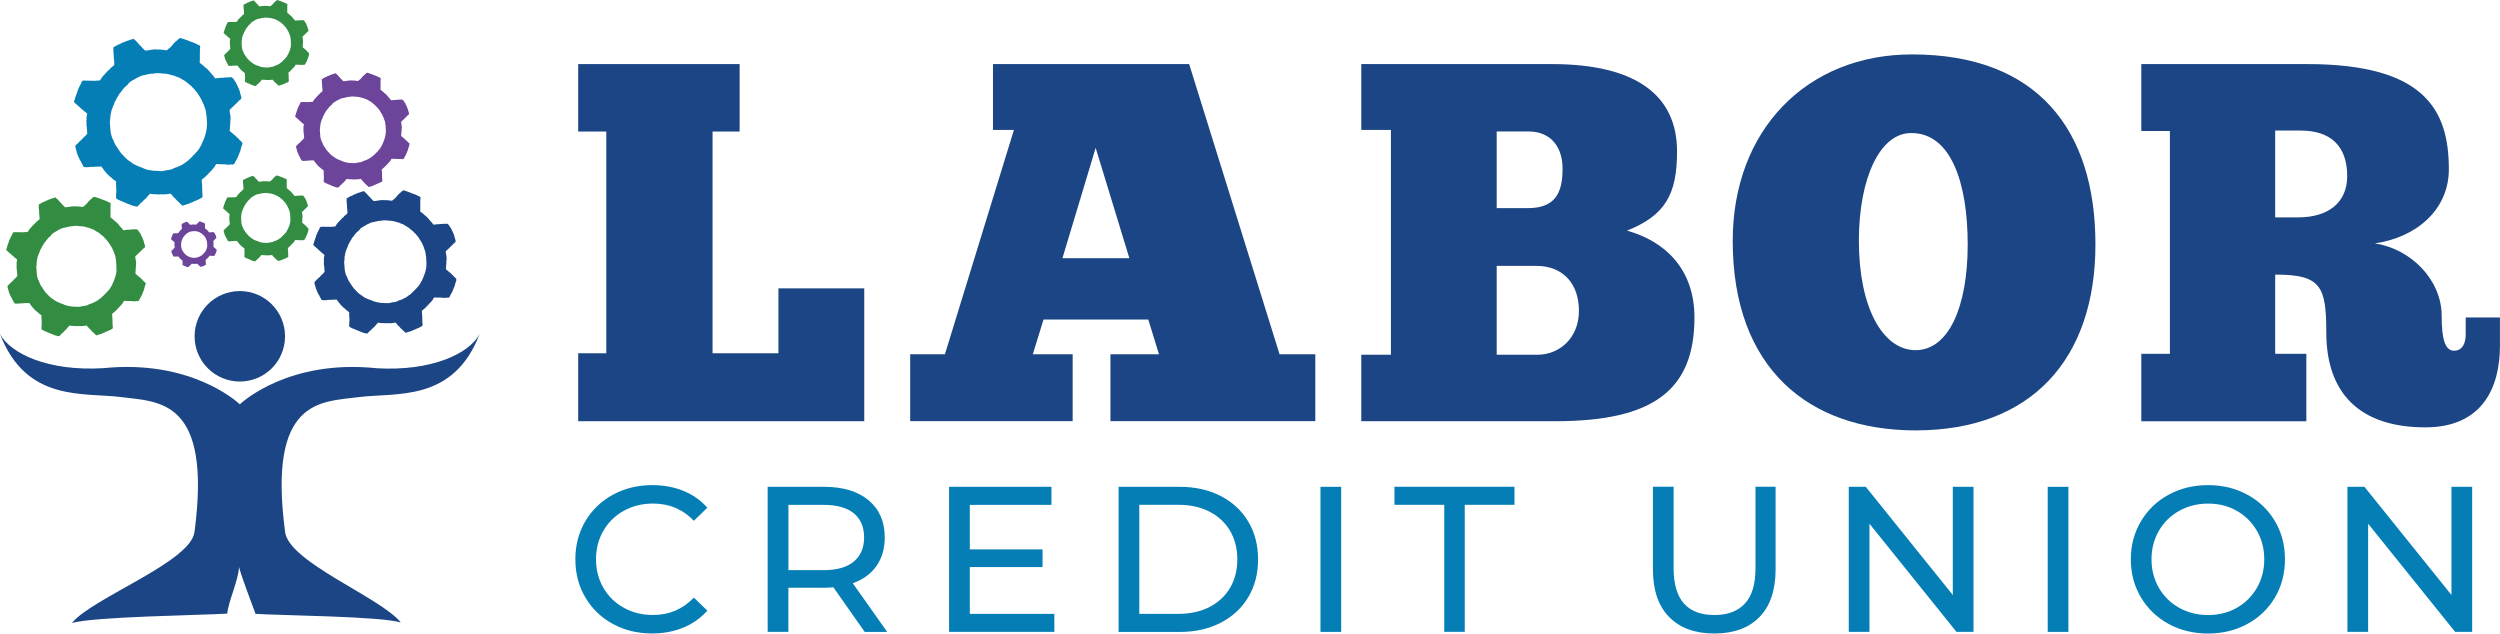 <?xml version="1.0" encoding="UTF-8"?>
<svg id="Layer_1" data-name="Layer 1" xmlns="http://www.w3.org/2000/svg" viewBox="0 0 459.93 116.55">
  <defs>
    <style>
      .cls-1, .cls-2, .cls-3, .cls-4 {
        fill-rule: evenodd;
      }

      .cls-1, .cls-5 {
        fill: #1b4584;
      }

      .cls-2 {
        fill: #6c449a;
      }

      .cls-6, .cls-3 {
        fill: #057eb6;
      }

      .cls-4 {
        fill: #328d43;
      }
    </style>
  </defs>
  <path class="cls-4" d="m21.46,49.62s-.02.08-.03.13c.01.2-.04.55-.11.7-.02.05-.02.18-.04.23-.04.13-.08.27-.13.43-.14.4-.25.75-.45,1.11,0,.03-.02.06-.03.09-.01.01-.02.03-.04.04,0,.02,0,.04,0,.06-.11.18-.23.38-.33.53-.03.05,0,.07-.03.11-.02.03-.07.06-.08.07-.03.03-.06.09-.07.12-.02.03-.06.05-.08.07-.05.07-.09.16-.15.2,0,0-.05.02-.05.02-.1.14-.19.23-.3.36-.07.08-.23.15-.25.25-.01,0,0,0-.03,0v.02s-.34.32-.35.34c0,0,0,0-.01,0v-.02h0c-.04.1-.22.19-.24.27,0,0,0-.02,0-.02-.01.01-.02.02-.04.01,0,.02,0,.03-.01.05-.04.05-.28.22-.33.22,0,0,0,0,0,0-.39.36-.82.54-1.35.79-.06.03-.31.09-.31.09-.03.04-.12.04-.16.06-.12.06-.24.11-.34.19-.06.04-.16.03-.24.06.02,0-.14.05-.17.05-.01,0-.27.01-.29.02-.03,0-.16.06-.18.05,0-.01,0,0-.02,0,0,0-.25.03-.32.06-.09.04-.21.05-.31.07-.02,0-.07-.03-.09-.02-.06.02-.15.03-.2.02-.09-.02-.18-.03-.28-.01,0,0,0,0,0-.01-.12,0-.34,0-.42-.03-.07,0-.14,0-.2.01-.15-.04-.49-.05-.63-.09-.09-.03-.25-.02-.32-.07-.02,0-.01,0-.03.01-.03-.03-.15-.04-.18-.06-.02-.01-.04-.03-.06-.04-.02,0-.07,0-.1,0-.17-.07-.36-.13-.53-.23,0,0-.09-.04-.11-.03,0-.01,0,0,0-.02,0,0-.02,0-.03,0,0,0-.01,0,0-.01-.19,0-.4-.15-.63-.23-.23-.08-.43-.21-.65-.33-.09-.05-.17-.15-.26-.2-.27-.16-.49-.31-.7-.5-.14-.14-.26-.24-.37-.37-.03-.03-.13-.13-.13-.15-.04,0-.1-.11-.14-.14-.12-.09-.22-.23-.33-.4-.03-.03-.06-.07-.09-.1-.01-.03-.03-.07-.04-.1-.06-.08-.13-.15-.18-.23-.03-.04-.04-.12-.07-.17-.04-.06-.1-.11-.14-.16-.08-.11-.15-.22-.22-.34-.12-.19-.19-.5-.3-.72-.05-.1-.12-.2-.16-.31-.06-.15-.09-.34-.14-.49-.05-.14-.04-.29-.08-.41,0-.06,0-.11,0-.17-.05-.19-.02-.39-.05-.55,0-.09-.02-.18-.02-.27,0-.05,0-.09,0-.14-.03-.11-.05-.25-.03-.36.02-.11.03-.22.05-.33.01-.08,0-.22.01-.3,0-.04.03-.09.02-.14-.04-.18.04-.34.08-.52,0-.04,0-.09,0-.13.06-.15.06-.3.12-.47.02-.06.06-.12.08-.18.08-.23.15-.44.26-.63,0-.01.11-.34.12-.38.04-.09.11-.16.16-.23.03-.08.07-.16.1-.25.09-.16.2-.33.3-.46.02-.03.01-.07.03-.1.04-.06.09-.1.12-.16.01-.02.01-.05.03-.08.03-.05.11-.09.14-.14.18-.26.37-.51.57-.74.11-.12.24-.19.35-.31.08-.08.15-.15.23-.23-.01,0,0-.01,0-.02.07-.08.1-.18.2-.24.11-.06.19-.14.29-.2.09-.06.19-.1.27-.16.04-.03.17-.06.16-.11.05,0,.22-.09.24-.13,0,0,0,0,0,.01.05-.04.2-.1.21-.16,0,0,.01.01.02.02.08-.03.16-.05.22-.1,0-.02.29-.11.33-.15,0,.02.14-.04.14-.06.03,0,.18,0,.2-.05.03-.01.11,0,.2-.02.19-.06.42-.11.61-.14,0,0,0-.02,0-.02.02,0,.04.02.07,0,.02-.01.01,0,0-.02.01,0,0,0,0,.01.03,0,.16-.02.2-.04.02,0,.04,0,.06,0,.03,0,.05-.03.09-.03,0,0,0,0,0,.01.09-.03.21,0,.29-.02.12-.03.29-.04.43-.07.11-.02.23.03.32-.02.05.04.42.04.46.02.03,0,.01.01.03.03.01,0,.02,0,.04,0,.1.01.21.03.31.04.02,0,.27,0,.33,0,.36.08.71.14,1.04.26.06.02.17.02.21.04.1.05.21.1.3.14.04.02.09,0,.13.05.02,0,.02,0,.03-.01.05.06.22.09.31.13.07.03.2.09.26.14.02.01.02.04.04.05.02.01.05.03.07.04,0,0,.02,0,.02,0,.1.11.34.19.48.28.09.06.21.14.29.21.02.02.04.05.07.07.1.06.18.16.28.23.09.06.18.13.27.2.09.07.19.21.28.31.08.09.2.15.26.25.03.04.05.1.08.13.17.16.39.43.53.66.04.07.06.13.1.19.02.02.06.06.07.07.02.03.03.13.07.16.01,0,.03,0,.04,0v.04s.04.05.06.07c.01.03.02.07.03.1.16.16.2.45.34.64,0,.03.02.07.02.1,0,0,.02,0,.02,0,0,0,.02.08.02.09,0,0,.02,0,.02,0,0,.02,0,.03,0,.05.01.02.04.03.05.06.02.05,0,.09.04.13.01.06.02.12.04.18.04.06.08.15.11.22.06.16.07.33.12.46-.02.06.02.16.03.24v.1c.03.16.05.36.08.51,0,.11,0,.23,0,.34.03.09.02.33.03.46.01.09.02.26,0,.4,0,.05.02.15,0,.19h0Zm5.37,2.49c-.13-.18-.24-.23-.41-.38-.07-.06-.11-.16-.17-.21-.05-.05-.1-.09-.15-.14-.04-.03-.1-.05-.13-.09-.05-.08-.1-.16-.17-.22-.06-.04-.11-.07-.17-.11-.13-.11-.26-.24-.39-.34-.08-.06-.15-.09-.22-.17,0-.01,0,0,0-.01-.04,0-.1-.08-.11-.11-.01-.04.03-.2.03-.27,0-.09-.01-.19.01-.29.03-.1.01-.26.03-.38,0-.04.01-.08.02-.12,0-.06-.03-.13,0-.2.03-.1,0-.27.02-.35.03-.1.03-.38.01-.49-.02-.1-.04-.44-.06-.46-.06-.12-.09-.49-.08-.6.08-.05.16-.16.21-.22.01,0,.02,0,.04,0,.05-.04.09-.11.12-.15h.03c.07-.06.13-.12.2-.19.1-.09.18-.2.28-.29.16-.14.34-.29.48-.47.08-.1.22-.21.33-.28.02-.01.06-.02.08-.05.03-.04.01-.11,0-.14,0,0,0,0,.01,0,0,0-.01-.02-.02-.02,0-.03,0-.03.03-.04.04-.09-.12-.49-.16-.57-.04-.09-.02-.22-.06-.31,0,0-.01-.02-.02-.02-.01-.04-.02-.09-.03-.13,0-.08-.1-.29-.15-.38-.05-.09-.06-.19-.11-.29-.05-.11-.13-.23-.19-.33-.04-.08-.04-.18-.09-.25-.05-.08-.13-.15-.18-.23-.09-.14-.16-.27-.25-.4-.03-.05-.1-.05-.13-.1-.03,0-.03-.03-.03-.07-.1-.07-.27-.04-.35-.06,0,0,0,0,0,.01-.1.02-.25,0-.38.01-.06,0-.26,0-.26,0-.02.02-.48.06-.62.07-.12,0-.19-.03-.28,0-.14.02-.45.09-.53.06-.04.02-.18.01-.2,0-.02-.01-.05-.04-.06-.07,0,0,0,0,0-.01-.1-.09-.12-.18-.21-.29-.05-.06-.12-.1-.17-.16-.09-.1-.16-.19-.25-.29-.02-.03-.04-.07-.06-.1-.12-.11-.24-.25-.34-.38-.1-.13-.32-.26-.46-.38-.06-.05-.11-.13-.18-.18-.09-.06-.17-.11-.23-.19,0,.01-.08-.05-.09-.06-.09-.08-.19-.16-.28-.24-.04-.03,0-.4,0-.44v-.2c0-.17,0-.34,0-.51.02-.25-.01-.56,0-.82.02-.21.06-.43.01-.64-.07-.01-.13-.08-.19-.11-.08-.04-.14-.04-.21-.08-.11-.05-.21-.13-.33-.18-.15-.07-.24-.08-.4-.15-.02.01-.24-.08-.28-.11-.03.03-.35-.13-.38-.14-.08-.06-.43-.11-.46-.18,0,0-.02,0-.03.01-.05-.04-.21-.09-.24-.08,0,0,0,0,0,0-.04-.04-.39-.09-.41-.14-.04,0-.15.01-.2.04-.18.09-.3.27-.46.39-.3.22-.58.54-.79.83-.1.09-.19.19-.29.28-.03.02-.07.03-.09.05-.08.08-.18.18-.27.25-.06.05-.22-.01-.33,0-.04,0-.25-.02-.31-.06,0,0-.21,0-.28,0-.02,0-.22-.03-.22-.03-.06.04-.28,0-.36,0,0,0-.19.01-.19.01-.04,0-.07-.02-.11-.02-.14.02-.29,0-.43.06-.03-.01-.25,0-.3.02-.04.01-.06.03-.1.05-.07,0-.13,0-.2,0-.19.05-.38.05-.5.05-.02,0-.02-.01-.03-.04,0,0-.01,0-.02.01,0-.01-.22-.19-.26-.25,0-.01-.07-.11-.09-.1,0,.01,0,0,0,0-.06-.08-.14-.15-.2-.23,0,0-.07-.05-.07-.06,0-.06-.2-.18-.26-.26-.02-.04-.03-.06-.05-.1-.03-.02-.05-.04-.08-.06-.04-.03-.08-.09-.12-.13-.03-.04-.06-.07-.08-.11-.08-.06-.19-.17-.24-.24-.02,0-.04-.01-.06-.02-.04-.03-.05-.06-.1-.08,0-.03-.01-.07-.02-.1-.02-.01-.04-.02-.07-.04-.08,0-.13.05-.19.07-.08.03-.14,0-.25.04-.06.02-.12.06-.19.08-.03-.01-.32.09-.36.11-.02,0-.04.04-.07.04-.07,0-.17.05-.25.1,0,0,0,0,0,0-.07,0-.18.07-.23.11-.03.03-.21.06-.27.08-.08.03-.17.09-.23.14-.01-.01-.23.1-.25.11-.03,0-.07.01-.1.02-.14.12-.35.17-.49.29,0,0-.11.03-.13.06-.01,0-.02,0-.04-.01,0,.02,0,.01,0,.03-.02.02-.03.03-.05.05.01.05.02.23-.01.27.02.02.01.13,0,.16,0,.03,0,.07,0,.1.01.03.04.28.04.34,0,.04,0,.08,0,.12.01.09.03.18.04.26.02.1-.01.21,0,.3,0,.04,0,.09,0,.13.02.07.05.23.05.29,0,.18.07.61-.01.76-.02.04-.08.05-.12.08-.07.05-.13.12-.21.18-.13.09-.27.23-.36.35-.01.02-.02.05-.03.07-.06.04-.16.08-.19.11v.02s-.06.03-.08.06c-.01.01-.01.04-.02.05-.04.05-.1.08-.13.14,0,0-.02,0-.03,0v.02s-.04.06-.08.07c0,0,0,0,0,.01-.03,0-.1.1-.13.13-.05.04-.08.11-.13.18-.07.09-.23.15-.24.27,0,0-.01,0-.02,0-.05.06-.31.42-.32.49,0,0,0,0-.01,0,0,.01,0,0,0,.02-.15.14-.29.03-.5.07-.1.02-.28.05-.37.04-.08,0-.16,0-.25-.01-.1.02-.18,0-.25,0-.17.01-.33,0-.44,0-.17-.03-.29.01-.41,0-.05,0-.19-.02-.22-.01-.08.03-.2,0-.26.04-.14.1-.18.35-.27.5-.19.31-.33.64-.48.99-.06.13-.06.25-.12.4-.04.11-.1.22-.14.32,0,.02,0,.07,0,.08-.06.09-.12.33-.15.45v.11c-.04.09-.15.22-.15.33.07.07.13.17.2.24.21.2.41.38.64.55.03.02.05.07.08.1.02.03.07.03.09.05.06.06.1.13.18.18.07.04.12.11.19.15.02.02.05.01.07.03-.01,0,0,.01,0,.02.05.05.1.13.16.17.04.03.1.05.15.08.04.03.06.09.1.11.05.03.13.06.15.1.02.02-.01.16-.02.21-.03.12-.04.31-.07.47-.01.07.01.17,0,.21.01.01,0,.02.03.02-.02.09-.01.17-.04.24,0,0,.01,0,.02.01,0,.03,0,.08-.01.12,0,.05,0,.04.03.07-.01.02,0,.02-.03.03.02.06,0,.15.02.21,0,0-.01,0-.02.01,0,.1.02.43.07.51-.03.04.03.38.04.43,0,0-.02,0-.03,0,0,.01.01.02.02.04,0,0,0,0-.01,0,0,.08.01.13.04.2-.02.06,0,.22.01.29-.02,0-.24.25-.24.28-.02.02-.09.05-.08.09,0,0-.08.05-.09.05-.04.04-.06.09-.1.12-.04.03-.1.06-.13.1-.09.11-.16.24-.27.32-.11.08-.24.17-.32.28,0,0,0,0,0,0-.04,0-.22.23-.27.27-.09.09-.27.23-.32.34-.02.05.05.33.07.38h0s.05.2.07.26c-.01.03.05.17.07.19,0,.01,0,.02,0,.03,0,.03.04.22.05.25.03.1.12.21.09.29,0,0,.02,0,.03,0,.02.05.03.12.08.13,0,0-.01,0-.02,0,0,.01,0,.02,0,.04.02,0,0,0,.02,0,0,0,.11.25.11.27,0,0,0,0-.01,0,.01.03.06.06.07.07.03.07.05.17.1.25.02.04.06.06.08.11.02,0,0,0,.02,0h0c.01.06.04.09.07.13,0,0,.04.14.05.15.08.14.17.29.25.43.02.04.1.2.13.22.07.04.16,0,.24.02.14.04.38,0,.51-.01.04,0,.13.03.18.01l.03-.03s.15,0,.19-.02c.06-.01.2,0,.24,0,.1.02.27-.02.38-.03.06,0,.07.01.11-.02.05.03.09.01.15.02,0,0,0-.02.01-.02.05.05.11,0,.19,0,.14.03.31-.02.46,0,.08.13.18.24.27.35.05.08.1.15.14.23.06.07.12.13.19.2.09.11.18.24.28.34.01,0,0,0,.01,0,.04.06.1.09.15.13.05.04.07.12.13.15.12.08.23.19.35.26.02.03.04.05.06.08.11.08.2.17.3.26.12.1.29.17.38.29-.04.12-.03.52,0,.62-.02.04-.03.13-.02.18.01.06.04.2.04.25,0,.03,0,.16,0,.16,0,.04.01.09.02.13-.03.11,0,.26-.03.38-.05.29-.01.54-.03.81.03.05.07.04.12.07.03.02.05.05.08.07.05.04.12.07.17.1.03.02.07.01.09.03.1.08.27.12.4.18.02,0,.06,0,.07.01.2.15.5.2.71.32h0s.03.02.03.02c0,0,.04-.01.04-.01.01,0,0,.03.02.03.1.07.2.03.27.11.02,0,0,0,.02-.01.05.05.13.09.2.06,0,.02,0,.01-.02.02h0s.02,0,.04,0c.01.01,0,0,0,.02.09.05.21.09.31.13.01,0,.09,0,.09,0,.14.07.5.17.68.1,0-.01,0-.07,0-.07.02,0,.04,0,.06-.01.04-.03.05-.08.1-.12.09-.07.16-.18.24-.26.06-.06.13-.1.2-.15.12-.08.23-.25.33-.36.03-.03.06-.03.09-.05.02-.02.03-.04.05-.07.05-.04.11-.07.15-.12.11-.12.2-.24.29-.37.07-.1.25-.22.3-.33.06-.04.25,0,.34.03.03,0,.06,0,.07,0,.02,0,.07.04.09.03.28-.04.63.04.93.03.02,0,.01,0,.02-.01.01.01.51.01.62,0,.09-.02.17.04.25-.02.25.05.54-.08.86-.08.06.1.18.17.25.27.11.16.25.32.41.43.02.03.05.06.07.09.09.1.19.19.27.3.02.02.12.11.14.12.01,0,.03,0,.04,0,0,0,0,.01,0,.02.04.05.13.15.18.2.06.06.16.1.2.17.05.07.13.16.2.2.06.04.12-.03.17-.03.03,0,.05-.02.07-.03.11-.04.23-.05.33-.09,0,0,0,0,0-.02,0,0,0,.01.01.02.05-.04.16-.07.22-.07,0,0,0-.02,0-.02.04,0,.17,0,.2-.07.02,0,.03,0,.07,0,0-.02,0,0,0-.02,0,0,0,.02.03,0,.05-.02.11-.07.16-.1.05-.03.13-.02.19-.06.15-.09.31-.12.45-.22.06-.04.2-.06.25-.08.02,0,.04-.04.06-.05.01,0,.06,0,.07,0,.06-.02.11-.06.16-.1.07-.05.26-.06.27-.14.09-.06.25-.08.31-.17.01-.04.03-.09.04-.13,0-.06,0-.17-.02-.23,0-.04,0-.08,0-.13-.08-.35,0-.78-.06-1.2,0-.04.01-.08.02-.12-.02-.12-.03-.24-.05-.36.02-.05-.03-.5-.03-.52.11-.08.19-.13.28-.22,0-.01,0-.02.01-.04.14-.13.32-.21.43-.37.04-.06.19-.15.19-.22,0,0,0,.02,0,.02.03,0,.06-.04.05-.07.04,0,.28-.27.31-.31.01-.02.02,0,0-.02.01-.02,0-.01.02,0,0-.02,0,0,0-.02.07-.08.16-.13.22-.2.04-.04.05-.1.11-.13,0-.02,0,0-.01-.01.06-.03.2-.17.23-.24,0-.01-.02-.03,0-.05.02,0,.04-.01.06-.02.02-.02.08-.12.1-.15.02-.04.02-.11.06-.14.04-.04.14-.16.16-.21.18.01.37,0,.51.03.14.03.33-.04.46,0,0-.01,0,0,0-.01.05.01.11,0,.14.02.01-.01.03-.03.06-.02.12.03.42.04.45.07,0,0,.01-.02.02-.03.14.05.29,0,.46.01.04,0,.08-.02.12-.03.11-.02.23-.02.27.06.07,0,.08-.07.09-.11.05-.01.09,0,.13-.01,0,0,.12-.25.14-.28.12-.2.2-.4.31-.57.04-.06.11-.27.14-.28,0,0-.01-.02-.02-.02.05-.06.07-.12.1-.21,0-.01,0-.02,0-.04.02-.02.03-.03.05-.05.05-.1.06-.21.11-.32.02-.05.06-.1.08-.15.03-.06.06-.22.07-.26v-.03s.04-.09.06-.13v-.07c.03-.09.06-.19.08-.28.02-.04.16-.41.15-.45-.02-.05-.05-.06-.07-.09h0Z"/>
  <g>
    <path class="cls-5" d="m69.19,67.73c-15.87-1.61-24.41,6.04-25.07,6.65-.66-.62-9.2-8.26-25.07-6.65-10.26.63-17.16-2.72-19.05-6.28,4.86,12.66,15.45,10.7,22.45,11.62,6.77.89,16.55.31,13.34,24.73-.56,5.58-18.94,12.23-22.57,16.84,3.59-1.2,24.09-1.46,28.58-1.75.21-2.24,2.15-6.39,2.17-8.65.02-1.38-.32-1.06.05.26.67,2.37,2.16,6.11,2.99,8.43,4.34.3,23.29.45,26.73,1.6-3.63-4.6-20.74-11.13-21.3-16.72-3.21-24.42,6.57-23.85,13.34-24.73,7.01-.92,17.59,1.05,22.45-11.62-1.88,3.56-8.79,6.91-19.05,6.28Z"/>
    <path class="cls-5" d="m52.44,61.87c0,4.6-3.72,8.32-8.32,8.32s-8.32-3.72-8.32-8.32,3.72-8.32,8.32-8.32,8.32,3.72,8.32,8.32h0Z"/>
  </g>
  <path class="cls-1" d="m78.47,48.77s-.02.09-.03.13c.01.2-.04.57-.11.72-.02.05-.02.18-.04.24-.04.14-.08.28-.14.44-.15.41-.26.77-.46,1.14,0,.03-.02.06-.03.09-.01.01-.03.03-.04.04,0,.02,0,.04,0,.06-.11.19-.23.39-.33.55-.03.05,0,.07-.03.11-.02.03-.07.06-.09.08-.03.03-.06.1-.07.12-.02.03-.06.05-.08.08-.05.07-.1.16-.15.21,0,0-.05.02-.05.02-.1.14-.19.24-.31.37-.07.08-.24.16-.26.26-.01,0,0,0-.03,0v.02s-.35.33-.36.35c0,0,0,0-.01,0v-.02h0c-.04.1-.22.2-.24.28,0,0,0-.02,0-.02-.02.01-.02.02-.04.01,0,.02,0,.03-.01.05-.04.05-.29.22-.33.22,0,0,0,0,0,0-.4.37-.84.55-1.38.81-.07.03-.32.09-.32.09-.03.04-.13.04-.16.06-.12.07-.25.12-.35.19-.06.04-.17.03-.24.06.02,0-.15.05-.17.05-.01,0-.27.01-.3.02-.03,0-.16.06-.19.05,0-.01,0,0-.02,0,0,0-.26.03-.32.06-.09.04-.21.05-.32.07-.02,0-.07-.03-.09-.02-.07.02-.16.03-.21.02-.09-.02-.19-.04-.29-.01,0,0,0,0,0-.01-.13,0-.35,0-.43-.03-.07,0-.14,0-.21.01-.15-.04-.51-.06-.65-.1-.09-.03-.25-.02-.32-.07-.02,0-.01,0-.03.01-.03-.04-.15-.04-.19-.06-.02-.01-.04-.03-.06-.04-.02,0-.07,0-.1,0-.18-.07-.37-.13-.55-.23,0,0-.09-.04-.11-.03,0-.01,0,0,0-.02,0,0-.02,0-.03,0,0,0-.01,0,0-.01-.2,0-.41-.16-.64-.23-.24-.08-.44-.22-.67-.34-.09-.05-.17-.15-.26-.21-.27-.17-.51-.32-.72-.52-.15-.14-.27-.25-.38-.38-.03-.03-.13-.13-.13-.16-.05,0-.1-.11-.14-.14-.13-.09-.23-.24-.33-.41-.03-.03-.06-.07-.1-.1-.01-.03-.03-.07-.04-.1-.06-.08-.13-.16-.19-.24-.03-.04-.04-.12-.08-.18-.04-.07-.11-.11-.14-.17-.08-.12-.15-.23-.23-.35-.12-.19-.2-.51-.31-.73-.05-.1-.12-.2-.17-.31-.06-.16-.09-.35-.15-.5-.05-.15-.04-.3-.09-.42,0-.06,0-.11,0-.17-.05-.19-.02-.4-.05-.57,0-.09-.02-.19-.02-.28,0-.05,0-.1,0-.14-.03-.11-.05-.25-.03-.37.02-.11.03-.22.05-.33.01-.09,0-.22.01-.31,0-.04.03-.09.02-.15-.04-.18.04-.35.09-.53,0-.04,0-.09,0-.13.06-.16.06-.31.12-.48.02-.06.06-.12.08-.18.08-.23.15-.46.26-.64,0-.01.11-.35.12-.39.04-.09.11-.16.16-.24.03-.08.07-.17.1-.25.09-.16.21-.33.31-.48.02-.03.01-.07.03-.1.04-.06.09-.1.12-.16.01-.02.01-.06.03-.09.04-.05.11-.09.15-.14.19-.27.38-.52.59-.76.11-.12.25-.2.36-.31.08-.08.16-.16.24-.24-.01,0,0-.01,0-.02.07-.09.1-.19.21-.24.11-.06.2-.15.3-.21.09-.06.19-.1.28-.16.04-.03.18-.06.17-.11.05,0,.23-.09.25-.13,0,0,0,0,0,.01.05-.04.2-.1.21-.16,0,0,.01.01.02.02.08-.03.16-.05.22-.1,0-.02.3-.11.33-.16,0,.02.14-.04.15-.06.03,0,.19,0,.21-.05.03-.01.12,0,.2-.02.2-.07.43-.12.63-.14,0,0,0-.02,0-.02.02,0,.05.02.07,0,.02-.01.01,0,0-.02.02,0,0,0,0,.01.03,0,.16-.02.2-.04.02,0,.04,0,.06,0,.03,0,.05-.03.09-.03,0,0,0,0,0,.01.09-.03.21,0,.3-.02.12-.03.3-.04.44-.07.12-.02.24.03.33-.02.05.04.43.04.47.02.03,0,.01.01.03.03.01,0,.03,0,.04,0,.11.01.21.03.32.04.02-.01.28,0,.34,0,.37.08.73.15,1.06.27.06.02.17.02.21.04.1.05.21.1.31.14.04.02.09,0,.13.05.02,0,.02,0,.03-.01.05.07.22.09.32.13.07.03.21.09.27.14.02.01.02.04.04.05.02.01.05.03.07.04,0,0,.02,0,.02,0,.11.11.35.2.5.29.1.06.21.14.3.22.02.02.04.05.07.07.1.06.18.16.29.24.1.07.19.14.28.21.09.08.2.22.29.31.08.09.21.15.27.25.03.04.05.1.09.13.18.17.4.44.54.68.04.07.06.14.1.2.02.02.07.06.08.07.02.03.04.14.07.16.01.01.03,0,.04,0v.04s.05.05.06.08c.01.03.02.07.03.1.17.17.21.46.35.66,0,.03.02.07.02.1,0,0,.02,0,.02,0,0,0,.02.09.02.1,0,0,.02,0,.02,0,0,.02,0,.03,0,.05.01.02.04.04.05.06.02.06,0,.09.04.14.01.06.03.12.04.19.04.06.08.15.11.23.06.16.07.34.12.47-.02.06.02.17.03.25v.1c.03.16.05.37.09.52,0,.12,0,.23,0,.35.03.09.02.33.03.47.01.1.02.26,0,.41,0,.05.02.15,0,.2h0Zm5.52,2.56c-.13-.18-.25-.24-.42-.39-.07-.06-.11-.16-.17-.22-.05-.05-.11-.1-.16-.14-.04-.03-.11-.05-.13-.1-.05-.09-.1-.16-.18-.22-.06-.04-.11-.07-.17-.11-.13-.12-.26-.25-.4-.35-.08-.07-.16-.1-.22-.18,0-.01,0,0,0-.01-.05,0-.1-.08-.11-.11-.01-.05.03-.21.03-.28,0-.09-.01-.2.01-.3.03-.1.01-.27.03-.39,0-.04.01-.08.02-.12,0-.06-.03-.14,0-.21.03-.11,0-.28.02-.36.03-.11.03-.39.01-.5-.02-.1-.05-.45-.06-.48-.06-.12-.09-.5-.08-.62.08-.05.16-.16.21-.23.01,0,.03,0,.04,0,.05-.04.1-.12.12-.15h.03c.07-.06.13-.13.2-.19.1-.09.19-.2.29-.3.16-.15.35-.3.49-.48.08-.1.23-.21.33-.29.02-.01.06-.03.08-.05.03-.04.01-.11,0-.14,0,0,0,0,.01,0,0,0-.01-.02-.02-.02,0-.03,0-.03.03-.04.04-.09-.13-.5-.16-.58-.04-.09-.02-.23-.06-.31,0,0-.01-.02-.02-.02-.01-.04-.02-.09-.03-.13.01-.08-.1-.29-.16-.39-.05-.09-.07-.2-.11-.3-.05-.11-.14-.24-.19-.33-.05-.08-.04-.18-.09-.26-.05-.08-.13-.15-.18-.23-.09-.14-.16-.28-.25-.41-.03-.05-.1-.06-.13-.1-.03,0-.03-.03-.03-.07-.1-.08-.27-.04-.36-.06,0,0,0,0,0,.01-.1.02-.26,0-.39.01-.06,0-.27,0-.27,0-.02.02-.5.06-.63.07-.13,0-.19-.03-.29,0-.14.02-.46.09-.54.06-.04.02-.18.01-.21,0-.02-.02-.05-.04-.06-.07,0,0,0,0,0-.01-.11-.1-.13-.19-.22-.3-.05-.06-.12-.1-.17-.16-.09-.11-.16-.2-.26-.3-.02-.03-.04-.07-.06-.1-.13-.11-.25-.25-.35-.39-.1-.13-.33-.27-.47-.39-.06-.06-.11-.13-.18-.18-.09-.06-.17-.11-.24-.2,0,.01-.08-.05-.1-.06-.1-.08-.19-.17-.29-.25-.04-.03,0-.41,0-.45v-.2c0-.17,0-.35,0-.52.02-.26-.01-.58,0-.84.02-.21.06-.44.01-.66-.07-.01-.14-.08-.2-.11-.08-.04-.14-.04-.22-.08-.11-.05-.22-.13-.33-.18-.16-.07-.25-.08-.41-.16-.02.01-.25-.08-.29-.11-.03.03-.36-.13-.39-.15-.08-.06-.44-.12-.47-.19,0,0-.02,0-.03.01-.05-.04-.21-.09-.25-.09,0,0,0,0,0,0-.04-.04-.4-.09-.42-.15-.04,0-.15.01-.2.04-.18.1-.31.28-.47.4-.31.23-.59.55-.82.85-.1.1-.2.19-.3.29-.03.02-.07.04-.09.05-.09.08-.19.18-.28.25-.06.05-.22-.01-.34,0-.04,0-.26-.02-.32-.06,0,0-.22,0-.29,0-.02,0-.22-.03-.22-.03-.06.05-.29,0-.37,0,0,0-.19.01-.19.01-.04,0-.07-.02-.11-.02-.14.02-.3,0-.44.06-.03-.02-.26,0-.31.02-.04.01-.06.04-.1.05-.07,0-.14,0-.21,0-.2.05-.39.05-.51.05-.02,0-.03-.01-.03-.04,0,0-.01,0-.02.01,0-.01-.22-.19-.27-.25,0-.01-.07-.11-.09-.1,0,.01,0,0,0,0-.06-.09-.14-.15-.21-.24,0,0-.07-.05-.07-.06,0-.06-.21-.18-.26-.26-.03-.04-.03-.06-.05-.1-.03-.02-.05-.04-.08-.06-.04-.03-.08-.09-.12-.13-.03-.04-.06-.08-.09-.11-.08-.06-.19-.17-.25-.25-.02,0-.04-.01-.06-.02-.04-.03-.05-.06-.1-.08,0-.03-.01-.07-.02-.1-.02-.01-.04-.03-.07-.04-.08,0-.13.05-.19.07-.08.03-.15,0-.25.04-.06.02-.12.06-.19.09-.03-.01-.33.09-.37.11-.02,0-.04.04-.08.04-.07,0-.18.05-.26.1,0,0,0,0,0,0-.07,0-.18.07-.24.11-.03.03-.21.06-.28.09-.09.03-.17.09-.24.15-.01-.01-.23.1-.26.11-.03,0-.07.01-.1.02-.14.12-.36.17-.51.3,0,0-.11.03-.13.06-.01,0-.03,0-.04-.01,0,.02,0,.01,0,.03-.02.02-.03.03-.05.05.01.05.02.23-.01.28.02.02.01.13,0,.16,0,.03,0,.07,0,.1.01.03.04.29.04.35,0,.04,0,.08,0,.12.01.09.03.18.04.27.02.1-.01.21,0,.31,0,.04,0,.09,0,.13.02.07.05.24.05.3,0,.18.07.63-.01.78-.02.04-.08.05-.12.08-.08.05-.14.13-.21.18-.13.09-.27.24-.37.36-.01.03-.02.05-.03.08-.06.05-.16.08-.2.11v.02s-.06.03-.08.06c-.01.02-.01.04-.02.05-.04.05-.1.08-.13.15,0,0-.02,0-.03,0v.02s-.04.06-.08.07c0,0,0,0,0,.01-.03,0-.1.1-.14.13-.05.04-.09.12-.14.18-.07.09-.24.15-.25.28,0,0-.01,0-.02,0-.05.06-.32.43-.33.5,0,0,0,0-.01,0,0,.01,0,0,0,.02-.15.14-.3.03-.51.08-.11.02-.29.06-.38.04-.08,0-.17,0-.25-.01-.1.02-.19,0-.26,0-.18.01-.34,0-.45,0-.17-.03-.29.01-.42,0-.05,0-.2-.03-.22-.01-.09.03-.2,0-.27.04-.15.1-.18.36-.28.51-.19.32-.34.65-.49,1.02-.06.14-.06.26-.12.42-.04.11-.11.23-.14.33,0,.02,0,.07,0,.08-.07.1-.12.34-.16.46v.11c-.04.1-.15.23-.15.34.08.07.13.17.21.24.22.21.42.39.65.57.03.02.05.07.08.1.02.03.07.03.09.05.07.07.1.14.19.19.07.04.12.11.19.16.02.02.05.01.07.03-.01,0,0,.01,0,.02.06.05.1.13.17.18.05.03.1.05.15.09.04.03.07.09.1.11.05.03.13.06.16.1.02.02-.01.17-.02.21-.03.13-.04.32-.08.49-.01.07.01.17,0,.22.01.01,0,.02.03.02-.02.09-.01.18-.04.25,0,0,.01,0,.02.01,0,.04,0,.08-.01.12,0,.05,0,.05.03.07-.01.02,0,.02-.03.03.02.06,0,.16.02.22,0,0-.01,0-.02.01,0,.1.02.44.07.52-.03.04.03.39.04.44,0,0-.02,0-.03,0,0,.01.01.03.02.04,0,0,0,0-.01,0,0,.08.01.13.04.2-.03.06,0,.23.01.3-.02,0-.25.26-.25.29-.02.02-.1.06-.08.1,0,0-.08.05-.09.05-.04.04-.06.09-.1.12-.04.04-.1.06-.14.1-.1.11-.17.24-.28.33-.11.09-.25.17-.33.29,0,0,0,0,0,0-.04,0-.23.23-.28.28-.1.09-.28.23-.33.35-.02.05.05.33.07.39h0s.06.21.08.27c-.01.03.05.18.07.2,0,.01,0,.02,0,.03,0,.03.04.22.05.25.03.1.13.21.1.3,0,0,.02,0,.03,0,.02.05.03.12.08.14,0,0-.01,0-.02,0,0,.01,0,.03,0,.04.02,0,0,0,.02,0,0,0,.11.26.11.28,0,0,0,0-.01,0,.01.03.06.06.07.08.03.07.05.18.1.25.02.04.06.06.08.11.02,0,0,0,.02,0h0c.01.06.04.1.07.13,0,0,.04.15.05.15.08.14.17.3.26.44.02.04.1.21.13.22.07.04.16,0,.25.02.14.05.39,0,.52-.01.04,0,.13.03.18.01l.03-.03s.15-.01.19-.02c.07-.01.21,0,.24,0,.1.03.28-.02.39-.03.06,0,.07.01.11-.02.05.03.09.01.15.02,0,0,0-.02.01-.02.05.05.12,0,.19,0,.14.03.31-.02.48,0,.08.14.18.25.28.36.05.08.1.16.15.23.06.07.13.13.19.2.09.12.18.25.29.35.01,0,0,0,.01,0,.04.06.1.09.15.13.05.04.08.12.13.16.12.08.24.19.36.27.02.03.04.05.06.08.11.08.2.18.31.26.13.1.29.17.39.3-.04.12-.03.54,0,.63-.02.04-.03.14-.02.19.01.07.04.2.04.25,0,.03,0,.17,0,.17,0,.05.01.09.02.14-.03.12,0,.27-.03.39-.05.29-.01.55-.03.83.03.05.07.04.12.07.03.03.05.05.08.08.05.04.12.08.18.1.03.02.07.01.1.03.1.08.28.13.41.18.02,0,.06,0,.07.01.2.15.51.2.73.33h0s.03.02.03.02c0,0,.04-.01.04-.01.01,0,0,.03.02.03.1.07.21.03.28.11.02,0,0,0,.02-.01.05.05.13.09.2.06,0,.02,0,.01-.02.02h0s.02,0,.04,0c.02.01,0,0,0,.02.1.05.22.09.31.13.01,0,.09,0,.09,0,.14.07.51.17.7.1,0-.01,0-.07,0-.07.02,0,.04,0,.06-.01.04-.03.05-.08.1-.12.1-.07.16-.18.25-.26.07-.06.14-.11.21-.16.12-.09.23-.25.34-.37.03-.03.06-.03.1-.05.02-.02.03-.04.05-.07.05-.05.11-.07.16-.12.11-.12.2-.24.3-.38.07-.1.26-.23.31-.34.06-.05.26,0,.35.03.03,0,.06,0,.07,0,.02,0,.07.04.1.03.28-.04.64.04.95.03.02,0,.01,0,.02-.01.01.01.53.01.63,0,.09-.02.18.05.25-.02.25.06.56-.09.89-.09.06.1.18.18.25.28.11.17.25.33.42.44.03.03.05.06.08.1.09.1.19.19.28.31.02.02.12.11.14.12.01,0,.03,0,.04,0,0,0,0,.01,0,.02.04.06.14.15.19.2.06.06.16.11.21.18.05.07.13.16.2.21.07.04.12-.03.18-.03.03,0,.05-.03.07-.03.11-.04.24-.05.34-.09,0,0,0,0,0-.02,0,0,0,.01.01.02.05-.04.17-.08.23-.07,0,0,0-.02,0-.02.05,0,.17,0,.21-.07.02,0,.03,0,.07,0,0-.02,0,0,0-.02,0,0,0,.02.03,0,.05-.02.11-.07.17-.1.06-.03.13-.02.2-.06.15-.09.32-.13.46-.22.06-.04.21-.06.26-.09.02,0,.04-.05.06-.05.01,0,.06,0,.08,0,.06-.02.12-.07.16-.1.07-.06.27-.06.28-.15.09-.06.26-.08.31-.18.01-.05.03-.09.04-.14,0-.06,0-.17-.02-.23,0-.04,0-.09,0-.13-.08-.36,0-.8-.06-1.24,0-.04.01-.08.02-.12-.02-.12-.03-.24-.05-.37.02-.05-.03-.51-.03-.53.12-.09.19-.14.29-.22,0-.01,0-.03.01-.04.15-.13.32-.21.44-.38.04-.06.19-.15.2-.23,0,0,0,.02,0,.02.03,0,.06-.04.05-.07.04,0,.29-.27.32-.32.01-.02.02,0,0-.02.01-.02,0-.01.02,0,0-.02,0,0,0-.02.08-.08.16-.13.23-.21.04-.04.06-.1.11-.13,0-.02,0,0-.01-.01.06-.03.21-.17.23-.24,0-.01-.02-.03,0-.05.02,0,.04-.01.06-.02.02-.02.09-.12.1-.15.02-.04.02-.11.06-.15.04-.04.15-.16.17-.21.18.01.38,0,.52.03.15.03.34-.04.48,0,0-.01,0,0,0-.01.05.01.11,0,.14.02.01-.01.03-.03.06-.02.12.03.44.04.46.07,0,0,.01-.02.02-.03.15.05.3,0,.48.01.04,0,.08-.02.12-.03.11-.02.23-.02.28.06.07,0,.08-.07.09-.11.05-.01.1,0,.13-.01,0,0,.12-.25.14-.29.12-.2.2-.42.32-.58.04-.06.11-.27.15-.29,0,0-.01-.02-.02-.02.05-.06.07-.12.1-.22,0-.01,0-.03,0-.04.02-.02.03-.03.05-.05.05-.11.07-.22.11-.32.02-.05.07-.1.09-.15.03-.07.06-.22.07-.27v-.03s.04-.09.06-.14v-.07c.03-.1.06-.19.09-.29.02-.04.17-.42.15-.46-.02-.05-.05-.06-.08-.09h0Z"/>
  <path class="cls-4" d="m53.44,40.51s-.01.05-.02.08c0,.12-.03.34-.07.43-.01.03-.01.11-.02.14-.02.08-.05.17-.08.26-.09.24-.16.46-.28.68,0,.02-.01.04-.02.05,0,0-.02.02-.02.03,0,.01,0,.02,0,.03-.07.11-.14.23-.2.33-.02.03,0,.04-.02.07-.01.02-.04.04-.05.05-.02.02-.03.06-.04.07-.01.02-.04.03-.05.05-.03.04-.06.1-.09.13,0,0-.03.01-.03.01-.06.08-.11.14-.18.22-.04.05-.14.09-.15.15,0,0,0,0-.02,0h0s-.21.21-.21.22c0,0,0,0,0,0h0s0-.01,0-.01c-.02.06-.13.12-.15.17,0,0,0,0,0-.01,0,0,0,.01-.02,0,0,0,0,.02,0,.03-.03.03-.17.13-.2.13,0,0,0,0,0,0-.24.22-.51.33-.83.48-.04.02-.19.05-.19.05-.02.02-.08.03-.1.04-.07.04-.15.07-.21.11-.04.03-.1.02-.15.03.01,0-.09.03-.1.03,0,0-.16,0-.18.01-.02,0-.1.04-.11.03,0,0,0,0-.01,0,0,0-.15.02-.19.04-.06.02-.13.03-.19.04-.01,0-.04-.02-.05-.01-.04.01-.09.02-.13.01-.06-.01-.11-.02-.17,0,0,0,0,0,0,0-.08,0-.21,0-.26-.02-.04,0-.08,0-.13,0-.09-.02-.3-.03-.39-.06-.05-.02-.15,0-.19-.04-.01,0,0,0-.02,0-.02-.02-.09-.03-.11-.03-.01,0-.02-.02-.03-.03,0,0-.04,0-.06,0-.11-.04-.22-.08-.33-.14,0,0-.05-.02-.07-.02,0,0,0,0,0-.01,0,0-.01,0-.02,0,0,0,0,0,0,0-.12,0-.25-.09-.39-.14-.14-.05-.27-.13-.4-.21-.06-.03-.1-.09-.16-.13-.16-.1-.3-.19-.43-.31-.09-.08-.16-.15-.23-.23-.02-.02-.08-.08-.08-.09-.03,0-.06-.07-.09-.09-.08-.06-.14-.14-.2-.24-.02-.02-.04-.04-.06-.06,0-.02-.02-.04-.03-.06-.03-.05-.08-.09-.11-.14-.02-.03-.02-.07-.05-.11-.02-.04-.06-.07-.09-.1-.05-.07-.09-.14-.14-.21-.07-.12-.12-.31-.19-.44-.03-.06-.07-.12-.1-.19-.04-.09-.06-.21-.09-.3-.03-.09-.02-.18-.05-.25,0-.03,0-.07,0-.1-.03-.12-.01-.24-.03-.34,0-.06,0-.11-.01-.17,0-.03,0-.06,0-.09-.02-.07-.03-.15-.02-.22,0-.07.02-.13.03-.2,0-.05,0-.13,0-.19,0-.02.02-.05.01-.09-.02-.11.03-.21.05-.32,0-.03,0-.05,0-.08.04-.09.03-.18.07-.29.01-.03.04-.07.05-.11.05-.14.09-.27.16-.39,0,0,.07-.21.07-.23.02-.05.07-.1.1-.14.02-.05.04-.1.06-.15.05-.1.12-.2.18-.29.01-.02,0-.04.02-.06.02-.03.05-.06.07-.1,0-.01,0-.03.02-.05.02-.03.07-.05.09-.09.11-.16.23-.31.35-.45.07-.07.15-.12.22-.19.05-.05.09-.1.14-.14,0,0,0,0,0-.01.04-.05.06-.11.12-.15.07-.04.12-.09.18-.13.06-.03.11-.06.17-.1.02-.02.11-.04.1-.07.03,0,.14-.05.15-.08,0,0,0,0,0,0,.03-.03.12-.06.13-.1,0,0,0,0,.01.01.05-.02.1-.03.13-.06,0-.01.18-.07.2-.09,0,.01.09-.02.09-.03.02,0,.11,0,.13-.03.02,0,.07,0,.12-.01.12-.04.26-.07.38-.09,0,0,0,0,0-.01.01,0,.03.01.04,0,0,0,0,0,0-.01,0,0,0,0,0,0,.02,0,.1,0,.12-.02.01,0,.02,0,.04,0,.02,0,.03-.02.05-.02,0,0,0,0,0,0,.05-.02.13,0,.18-.01.07-.02.18-.02.27-.04.07-.01.14.02.2-.01.03.02.26.03.28.01.02,0,0,0,.02.02,0,0,.02,0,.02,0,.06,0,.13.02.19.03.01,0,.17,0,.2,0,.22.05.44.09.64.16.03.01.1.01.13.02.06.03.13.06.19.09.03.01.05,0,.08.03.01,0,0,0,.02,0,.03.04.13.06.19.08.04.02.12.05.16.09,0,0,.01.02.03.03.01,0,.03.02.04.02,0,0,0,0,.01,0,.06.07.21.12.3.17.06.03.13.09.18.13.01.01.03.03.04.04.06.03.11.1.17.14.06.04.11.08.17.13.06.05.12.13.17.19.05.05.12.09.16.15.02.02.03.06.05.08.11.1.24.26.33.41.03.04.03.08.06.12.01.01.04.03.05.04.01.02.02.08.04.1,0,0,.02,0,.02,0v.03s.03.03.04.05c0,.02.01.04.02.06.1.1.12.28.21.39,0,.02,0,.04.01.06,0,0,0,0,.01,0,0,0,.01.05.01.06,0,0,0,0,.01,0,0,0,0,.02,0,.03,0,.01.02.02.03.03.01.03,0,.06.03.08,0,.04.02.07.02.11.03.04.05.09.07.14.03.1.04.2.07.28-.01.04.01.1.02.15v.06c.02.1.03.22.05.31,0,.07,0,.14,0,.21.02.06.01.2.02.28,0,.06.01.16,0,.24,0,.03.01.09,0,.12h0Zm3.31,1.53c-.08-.11-.15-.14-.25-.23-.04-.04-.07-.1-.1-.13-.03-.03-.06-.06-.09-.09-.02-.02-.06-.03-.08-.06-.03-.05-.06-.1-.11-.13-.03-.02-.07-.04-.1-.07-.08-.07-.16-.15-.24-.21-.05-.04-.09-.06-.13-.11,0,0,0,0,0,0-.03,0-.06-.05-.07-.07,0-.03.02-.12.02-.17,0-.05,0-.12,0-.18.02-.06,0-.16.02-.23,0-.02,0-.05.01-.07,0-.04-.02-.08,0-.12.02-.06,0-.17.01-.21.02-.06.02-.23,0-.3,0-.06-.03-.27-.03-.29-.04-.07-.05-.3-.05-.37.05-.03.1-.1.13-.14,0,0,.02,0,.02,0,.03-.02.06-.07.07-.09h.02s.08-.08.12-.11c.06-.06.11-.12.17-.18.1-.09.21-.18.29-.29.05-.06.14-.13.2-.17.01,0,.04-.02.05-.03.02-.03,0-.07,0-.09,0,0,0,0,0,0,0,0,0,0-.01-.01,0-.02,0-.02.02-.02.03-.06-.08-.3-.1-.35-.02-.05-.01-.14-.04-.19,0,0,0,0-.01-.01,0-.03-.01-.05-.02-.08,0-.05-.06-.18-.09-.23-.03-.05-.04-.12-.07-.18-.03-.07-.08-.14-.11-.2-.03-.05-.03-.11-.05-.15-.03-.05-.08-.09-.11-.14-.05-.09-.1-.17-.15-.24-.02-.03-.06-.03-.08-.06-.02,0-.02-.02-.02-.04-.06-.05-.16-.03-.22-.03,0,0,0,0,0,0-.06.01-.16,0-.23,0-.04,0-.16,0-.16,0-.01.01-.3.04-.38.04-.08,0-.12-.02-.17,0-.08.01-.28.05-.33.03-.02.01-.11,0-.12,0-.01,0-.03-.02-.04-.04,0,0,0,0,0,0-.06-.06-.08-.11-.13-.18-.03-.04-.07-.06-.1-.1-.05-.06-.1-.12-.15-.18-.01-.02-.02-.04-.04-.06-.08-.07-.15-.15-.21-.23-.06-.08-.2-.16-.28-.23-.04-.03-.07-.08-.11-.11-.05-.04-.1-.07-.14-.12,0,0-.05-.03-.06-.04-.06-.05-.11-.1-.17-.15-.02-.02,0-.24,0-.27v-.12c0-.1,0-.21,0-.31.01-.15,0-.35,0-.51.01-.13.04-.26,0-.39-.04,0-.08-.05-.12-.07-.05-.02-.08-.03-.13-.05-.07-.03-.13-.08-.2-.11-.09-.04-.15-.05-.24-.09-.01,0-.15-.05-.17-.07-.02.02-.22-.08-.23-.09-.05-.03-.26-.07-.28-.11,0,0-.01,0-.02,0-.03-.02-.13-.05-.15-.05,0,0,0,0,0,0-.03-.02-.24-.05-.25-.09-.03,0-.09,0-.12.02-.11.06-.18.17-.28.24-.18.14-.36.33-.49.51-.06.06-.12.11-.18.17-.02.01-.04.02-.05.03-.05.05-.11.11-.17.15-.04.03-.13,0-.21,0-.02,0-.15-.01-.19-.03,0,0-.13,0-.17,0-.01,0-.13-.02-.13-.02-.03.03-.17,0-.22,0,0,0-.11,0-.11,0-.02,0-.04,0-.07-.01-.09.01-.18,0-.26.03-.02,0-.15,0-.18.01-.02,0-.04.02-.06.03-.04,0-.08,0-.12,0-.12.03-.24.03-.31.03-.01,0-.02,0-.02-.02,0,0,0,0-.01,0,0,0-.13-.12-.16-.15,0,0-.04-.07-.05-.06,0,0,0,0,0,0-.04-.05-.09-.09-.13-.14,0,0-.04-.03-.04-.04,0-.04-.12-.11-.16-.16-.02-.02-.02-.04-.03-.06-.02-.01-.03-.02-.05-.03-.03-.02-.05-.06-.07-.08-.02-.02-.03-.05-.05-.07-.05-.04-.12-.1-.15-.15-.01,0-.02,0-.03-.01-.02-.02-.03-.04-.06-.05,0-.02,0-.04-.01-.06-.01,0-.03-.02-.04-.02-.05,0-.08.03-.11.04-.05.02-.09,0-.15.03-.04.01-.07.04-.11.05-.02,0-.2.05-.22.07-.01,0-.03.03-.05.02-.04,0-.11.03-.15.06,0,0,0,0,0,0-.04,0-.11.04-.14.07-.02.02-.13.04-.17.05-.05.02-.1.05-.14.09,0,0-.14.06-.15.07-.02,0-.04,0-.06.01-.08.07-.22.1-.3.18,0,0-.07.02-.08.04,0,0-.02,0-.02,0,0,.01,0,0,0,.02-.01,0-.02.02-.03.03,0,.03,0,.14,0,.17.01,0,0,.08,0,.1,0,.02,0,.04,0,.06,0,.02.03.17.02.21,0,.02,0,.05,0,.07,0,.05.02.11.03.16.01.06,0,.13,0,.19,0,.03,0,.05,0,.08.01.04.03.14.03.18,0,.11.04.38,0,.47-.01.02-.05.03-.07.05-.05.03-.08.08-.13.11-.08.05-.16.14-.22.21,0,.02-.01.03-.02.05-.04.03-.1.05-.12.07h0s-.04.03-.05.05c0,0,0,.02-.01.03-.03.03-.06.05-.08.09,0,0-.01,0-.02,0h0s-.02.05-.05.05c0,0,0,0,0,0-.02,0-.06.06-.08.08-.03.03-.05.07-.08.11-.04.05-.14.09-.15.17,0,0,0,0-.01,0-.03.03-.19.26-.2.3,0,0,0,0,0,0,0,0,0,0,0,.01-.09.08-.18.02-.31.05-.06.01-.17.03-.23.02-.05,0-.1,0-.15,0-.06.01-.11,0-.15,0-.11,0-.21,0-.27,0-.1-.02-.18,0-.25,0-.03,0-.12-.02-.13,0-.05.02-.12,0-.16.02-.09.06-.11.21-.17.31-.12.19-.2.39-.29.61-.03.08-.04.16-.07.25-.02.07-.06.14-.09.2,0,.01,0,.04,0,.05-.04.06-.07.2-.09.27v.07c-.02.06-.09.14-.09.21.05.04.08.1.12.15.13.12.25.23.39.34.02.01.03.04.05.06.01.02.04.02.05.03.04.04.06.08.11.11.04.03.07.07.11.09.01,0,.03,0,.04.02,0,0,0,0,0,.01.03.03.06.08.1.11.03.02.06.03.09.05.03.02.04.05.06.07.03.02.08.03.09.06.01.01,0,.1-.01.13-.02.08-.03.19-.05.29,0,.04,0,.1,0,.13,0,0,0,0,.02.01-.01.05,0,.11-.03.15,0,0,0,0,.01,0,0,.02,0,.05,0,.07,0,.03,0,.03.02.04,0,.01,0,.01-.02.02.01.03,0,.1.01.13,0,0,0,0-.01,0,0,.06.01.27.04.31-.02.02.02.23.03.27,0,0-.01,0-.02,0,0,0,0,.02.01.02,0,0,0,0,0,0,0,.05,0,.08.02.12-.02.04,0,.14,0,.18-.01,0-.15.16-.15.17-.01.01-.06.03-.05.06,0,0-.05.03-.05.03-.02.02-.04.05-.06.07-.03.02-.06.03-.08.06-.06.07-.1.15-.17.2-.07.05-.15.1-.2.17,0,0,0,0,0,0-.03,0-.14.14-.17.17-.06.05-.17.14-.2.21-.01.03.03.2.04.23h0s.03.13.05.16c0,.02.03.11.04.12,0,0,0,.01,0,.02,0,.02.03.13.03.15.02.06.08.13.06.18,0,0,.01,0,.02,0,.01.03.02.07.05.08,0,0,0,0-.01,0,0,0,0,.02,0,.02.01,0,0,0,.01,0,0,0,.07.16.07.17,0,0,0,0,0,0,0,.02.04.04.04.05.02.04.03.11.06.15.01.02.04.04.05.07.01,0,0,0,.01,0h0s.03.06.04.08c0,0,.03.09.03.09.05.09.1.18.15.27.01.02.06.13.08.13.04.02.1,0,.15.01.08.03.23,0,.31,0,.02,0,.08.02.11,0l.02-.02s.09,0,.11-.01c.04,0,.12,0,.15,0,.06.02.17-.01.23-.02.04,0,.04,0,.07-.01.03.02.06,0,.09.01,0,0,0,0,0-.01.03.03.07,0,.11,0,.08.02.19-.01.29,0,.05.08.11.15.17.22.03.05.06.09.09.14.04.04.08.08.11.12.05.07.11.15.17.21,0,0,0,0,0,0,.02.03.06.05.09.08.03.02.04.07.08.09.07.05.14.12.21.16.01.02.02.03.04.05.07.05.12.11.19.16.08.06.18.1.23.18-.02.07-.02.32,0,.38-.01.03-.02.08-.01.11,0,.04.03.12.02.15,0,.02,0,.1,0,.1,0,.03,0,.06.01.08-.02.07,0,.16-.02.23-.03.18,0,.33-.02.5.02.03.04.03.07.04.02.02.03.03.05.05.03.02.07.05.11.06.02.01.04,0,.06.02.06.05.17.08.24.11.01,0,.04,0,.04,0,.12.09.31.12.43.2h0s.02,0,.02.01c0,0,.02,0,.02,0,0,0,0,.02.01.02.06.04.12.02.17.07.01,0,0,0,.01,0,.03.03.08.05.12.04,0,.01,0,0-.01.01h0s.01,0,.02,0c0,0,0,0,0,.01.06.03.13.05.19.08,0,0,.05,0,.05,0,.08.04.31.1.42.06,0,0,0-.04,0-.04.01,0,.02,0,.04,0,.03-.02.03-.05.06-.07.06-.04.1-.11.15-.16.04-.04.08-.06.13-.09.07-.05.14-.15.2-.22.02-.02.04-.02.06-.03.01-.01.02-.03.03-.04.03-.03.07-.04.09-.07.07-.07.12-.15.18-.23.04-.06.16-.14.18-.2.04-.03.15,0,.21.02.02,0,.03,0,.04,0,.01,0,.04.02.06.02.17-.02.39.02.57.02.01,0,0,0,.01,0,0,0,.32,0,.38,0,.05-.01.11.03.15-.01.15.03.33-.05.53-.05.04.06.11.11.15.17.07.1.15.2.25.27.02.02.03.04.05.06.06.06.11.12.17.18.01.01.07.07.09.07,0,0,.02,0,.03,0,0,0,0,0,0,.01.02.03.08.09.11.12.04.03.1.06.13.11.03.04.08.1.12.12.04.02.07-.02.11-.02.02,0,.03-.02.04-.02.07-.02.14-.03.2-.05,0,0,0,0,0-.01,0,0,0,0,0,.01.03-.02.1-.05.14-.04,0,0,0,0,0-.01.03,0,.1,0,.12-.04.01,0,.02,0,.04,0,0-.01,0,0,0-.01,0,0,0,.01.02,0,.03,0,.07-.04.1-.06.03-.02.08-.01.12-.03.09-.05.19-.08.28-.13.04-.02.12-.04.15-.05.01,0,.03-.03.03-.03,0,0,.04,0,.05,0,.03-.01.07-.04.1-.06.04-.03.16-.04.17-.09.05-.04.15-.05.19-.11,0-.03.02-.06.03-.08,0-.04,0-.1-.01-.14,0-.03,0-.05,0-.08-.05-.21,0-.48-.03-.74,0-.02,0-.05.01-.07,0-.07-.02-.15-.03-.22.01-.03-.02-.31-.02-.32.07-.05.12-.08.17-.13,0,0,0-.02,0-.02.09-.08.19-.13.26-.23.03-.04.11-.09.12-.14,0,0,0,0,0,.01.02,0,.04-.03.03-.04.02,0,.17-.16.19-.19,0,0,0,0,0-.01,0-.01,0,0,.01,0,0-.01,0,0,0-.01.05-.05.1-.08.14-.13.02-.03.03-.06.07-.08,0-.01,0,0,0,0,.04-.02.12-.1.14-.15,0,0-.01-.02,0-.03.01,0,.02,0,.03-.01.01-.01.05-.07.06-.09.01-.02.01-.07.03-.09.02-.03.09-.1.1-.13.11,0,.23,0,.31.02.09.02.2-.02.29,0,0,0,0,0,0,0,.03,0,.06,0,.09.01,0,0,.02-.02.04-.01.07.02.26.03.28.04,0,0,0-.01.01-.02.09.03.18,0,.29,0,.02,0,.05-.01.07-.02.07-.01.14,0,.17.04.04,0,.05-.04.05-.07.03,0,.06,0,.08,0,0,0,.07-.15.09-.17.07-.12.12-.25.19-.35.02-.03.07-.16.09-.17,0,0,0,0-.01-.01.03-.03.04-.07.06-.13,0,0,0-.02,0-.02,0,0,.02-.02.03-.03.03-.06.04-.13.07-.19.01-.03.04-.06.05-.09.02-.04.04-.13.04-.16v-.02s.03-.05.04-.08v-.04c.02-.06.03-.12.05-.17.01-.03.1-.25.09-.27-.01-.03-.03-.04-.05-.05h0Z"/>
  <path class="cls-3" d="m38.07,23.21c-.01.05-.02.1-.03.15.01.24-.05.67-.13.84-.03.06-.03.22-.04.28-.05.16-.1.33-.16.52-.17.48-.31.9-.55,1.34-.01.04-.02.07-.03.11-.01.02-.03.03-.04.05,0,.02,0,.04,0,.07-.13.22-.28.46-.39.65-.04.06,0,.08-.03.13-.02.04-.09.07-.1.09-.03.03-.07.11-.08.14-.02.04-.07.06-.1.09-.06.09-.11.19-.18.25,0,0-.06.02-.06.02-.12.17-.22.28-.36.44-.08.09-.28.19-.3.3-.01,0-.01,0-.03.01v.03s-.41.39-.42.41c0,0-.01,0-.02.01v-.02h-.01c-.05.12-.26.23-.29.33,0,0,0-.02,0-.03-.02.02-.02.02-.04.02,0,.02-.01.04-.02.06-.05.06-.34.26-.39.26,0,0,0,0,.01.01-.47.43-.99.65-1.63.95-.08.04-.38.11-.38.11-.03.04-.15.05-.19.07-.15.08-.29.14-.42.22-.07.05-.2.03-.29.07.02,0-.17.06-.2.06-.01,0-.32.02-.35.03-.03.01-.19.07-.22.06-.01-.01,0,0-.02,0-.01,0-.3.04-.38.07-.11.05-.25.06-.38.08-.02-.01-.08-.04-.11-.03-.08.02-.18.04-.25.02-.11-.03-.22-.04-.34-.02,0,0,0-.01.01-.02-.15,0-.41,0-.51-.03-.08,0-.16.01-.25.02-.18-.05-.6-.07-.76-.11-.11-.03-.3-.02-.38-.08-.02,0-.01,0-.03.02-.03-.04-.18-.05-.22-.07-.02-.02-.04-.03-.07-.05-.02,0-.09,0-.12-.01-.21-.09-.43-.15-.65-.28,0,0-.11-.04-.13-.04,0-.02,0,0,0-.03-.01,0-.02,0-.03,0-.01,0-.01,0-.01-.02-.23,0-.48-.19-.76-.28-.28-.09-.52-.25-.79-.4-.11-.06-.2-.18-.31-.25-.32-.2-.6-.37-.84-.61-.17-.16-.31-.29-.45-.45-.03-.04-.16-.16-.16-.19-.05,0-.12-.13-.17-.17-.15-.11-.27-.28-.39-.48-.04-.04-.07-.08-.11-.12-.02-.04-.03-.08-.05-.12-.07-.09-.15-.19-.22-.28-.04-.05-.05-.14-.09-.21-.05-.08-.12-.13-.17-.2-.1-.14-.18-.27-.27-.42-.14-.23-.23-.6-.37-.87-.06-.12-.15-.24-.2-.37-.07-.18-.11-.41-.17-.59-.06-.17-.05-.35-.1-.5,0-.07,0-.13-.01-.2-.06-.23-.03-.47-.06-.67,0-.11-.02-.22-.03-.33,0-.06,0-.11,0-.17-.04-.13-.06-.3-.04-.43.02-.13.04-.26.06-.39.02-.1,0-.26.02-.37,0-.04.04-.11.02-.17-.04-.21.05-.42.1-.63,0-.05,0-.1.01-.16.08-.18.07-.36.14-.57.02-.07.07-.14.1-.21.1-.27.18-.54.31-.76-.01-.02.13-.42.15-.46.05-.11.13-.19.19-.28.04-.1.08-.2.12-.3.1-.19.25-.39.36-.56.03-.04.01-.08.04-.12.05-.07.11-.12.15-.19.02-.03.02-.07.04-.1.04-.06.13-.1.17-.17.22-.32.45-.62.69-.89.13-.15.29-.23.43-.37.09-.09.19-.19.28-.28-.02-.01,0-.02,0-.02.09-.1.12-.22.24-.29.14-.07.23-.17.35-.25.11-.07.23-.12.33-.19.05-.04.21-.07.2-.13.06-.01.27-.1.29-.16,0,0,0,.01.01.02.06-.05.24-.12.25-.19,0,0,.01.01.02.02.1-.04.19-.06.26-.12,0-.02.35-.13.39-.19.01.02.17-.04.17-.07.03.01.22,0,.25-.06.04-.01.14.01.24-.02.23-.08.5-.14.74-.17,0,0,0-.02-.01-.03.02,0,.05.02.08.01.02-.01.01,0,.01-.03.02,0,0,0,.01.02.04,0,.19-.02.24-.04.02,0,.05,0,.07.01.04-.01.06-.04.11-.04,0,0,0,.01-.01.02.11-.03.25,0,.35-.02.14-.04.35-.05.52-.08.14-.03.28.04.39-.02.06.04.51.05.56.02.03,0,.02.02.03.03.01,0,.03,0,.04,0,.13.02.25.03.38.05.02-.01.33,0,.4.01.43.09.86.17,1.25.31.07.02.21.02.25.04.12.05.25.12.37.17.05.02.11.01.16.06.02,0,.02,0,.03-.02.06.08.26.11.38.15.08.03.24.11.31.17.02.02.03.04.05.06.02.01.06.04.08.04,0,0,.02,0,.03-.01.13.13.41.23.58.34.11.07.25.17.35.26.03.03.05.06.08.08.12.07.22.19.34.28.11.08.22.16.33.25.11.09.23.25.34.37.09.1.24.18.32.3.03.05.06.12.1.16.21.2.47.51.64.8.05.08.07.16.12.23.02.03.08.07.09.08.03.04.04.16.08.19.02.01.04,0,.04.01v.05s.05.06.07.09c.01.04.03.08.04.12.2.2.24.54.41.78,0,.04.02.08.03.12,0,0,.02,0,.03.01,0,0,.02.1.03.11,0,0,.02,0,.03,0,0,.02,0,.04,0,.06.01.02.05.04.06.07.03.07,0,.11.05.16.01.07.03.15.04.22.05.07.1.18.13.27.07.19.09.4.14.55-.03.08.02.2.04.29v.12c.03.19.06.44.1.61,0,.14,0,.27.01.41.04.11.02.39.04.55.01.11.02.31,0,.48,0,.06.02.18,0,.23h0Zm6.5,3.01c-.15-.21-.29-.28-.5-.46-.08-.07-.13-.19-.2-.26-.06-.06-.12-.11-.19-.17-.04-.04-.13-.06-.16-.11-.06-.1-.12-.19-.21-.26-.07-.04-.13-.09-.2-.13-.15-.14-.31-.29-.47-.42-.1-.08-.18-.11-.26-.21,0-.02,0,0,0-.02-.05,0-.12-.09-.13-.13-.02-.05.03-.24.04-.33.01-.1-.01-.23.02-.35.03-.12.01-.32.04-.46,0-.05.01-.1.02-.15,0-.07-.03-.16-.01-.24.03-.13,0-.33.03-.42.04-.12.04-.46.02-.59-.02-.12-.05-.54-.07-.56-.07-.14-.11-.59-.1-.73.1-.06.19-.19.25-.27.01,0,.03,0,.04-.01.06-.04.11-.14.15-.18h.03c.08-.07.16-.15.24-.22.12-.11.22-.24.34-.35.19-.17.41-.35.58-.57.09-.12.27-.25.39-.34.03-.02.07-.03.1-.06.04-.05.02-.13.01-.17,0-.01,0,0,.02,0,0,0-.01-.02-.02-.03,0-.03,0-.04.03-.04.05-.11-.15-.59-.19-.69-.04-.1-.03-.27-.07-.37,0,0-.01-.02-.02-.03-.01-.05-.03-.1-.04-.16.01-.09-.12-.35-.19-.46-.06-.1-.08-.23-.13-.35-.06-.13-.16-.28-.22-.39-.05-.1-.05-.22-.11-.3-.06-.09-.15-.18-.21-.28-.11-.17-.19-.33-.3-.48-.04-.05-.12-.07-.15-.12-.04-.01-.04-.04-.04-.08-.12-.09-.32-.05-.43-.07,0,0,0,.01,0,.02-.12.02-.31,0-.46.02-.07,0-.31.01-.31.01-.03.02-.58.07-.75.08-.15,0-.23-.03-.34-.01-.17.03-.55.1-.64.07-.04.02-.21.01-.24,0-.03-.02-.06-.05-.07-.08,0,0,0-.01.01-.02-.13-.11-.15-.22-.26-.35-.06-.08-.14-.12-.2-.19-.11-.13-.19-.23-.3-.35-.02-.04-.05-.08-.07-.12-.15-.13-.3-.3-.42-.46-.12-.16-.39-.31-.55-.46-.07-.07-.13-.16-.21-.21-.1-.07-.2-.13-.28-.23,0,.02-.1-.06-.11-.07-.11-.1-.22-.19-.34-.29-.05-.03,0-.48,0-.53v-.24c0-.2,0-.41,0-.61.03-.3-.02-.68.01-.99.02-.25.08-.52.02-.78-.08-.01-.16-.09-.23-.13-.09-.05-.16-.05-.26-.1-.13-.06-.26-.16-.39-.21-.18-.08-.3-.09-.48-.19-.02.01-.3-.1-.34-.13-.03.04-.43-.15-.46-.17-.09-.07-.52-.14-.55-.22-.01,0-.02.01-.03.02-.06-.05-.25-.1-.29-.1,0,0,0,0,0-.01-.05-.04-.47-.11-.49-.17-.05,0-.18.02-.24.04-.21.11-.36.33-.55.47-.36.27-.7.65-.96,1.01-.12.11-.23.22-.35.34-.04.03-.09.04-.11.06-.1.1-.22.22-.33.3-.08.06-.26-.02-.4,0-.04,0-.3-.02-.38-.07,0,0-.26,0-.34-.01-.02,0-.26-.04-.26-.04-.07.05-.34.01-.44-.01-.01,0-.22.02-.22.02-.04,0-.09-.02-.13-.03-.17.02-.36,0-.52.07-.03-.02-.3,0-.36.02-.05.01-.07.04-.12.06-.08,0-.16,0-.24.01-.23.06-.46.06-.6.06-.02-.01-.03-.02-.03-.04,0,0-.01.01-.02.02,0-.02-.26-.23-.32-.3-.01-.01-.08-.13-.11-.12,0,.02,0,0-.01-.01-.08-.1-.17-.18-.25-.28,0,0-.09-.06-.08-.07-.01-.07-.24-.21-.31-.31-.03-.04-.04-.07-.06-.12-.03-.02-.06-.04-.1-.07-.05-.04-.1-.11-.14-.16-.03-.04-.07-.09-.1-.13-.1-.07-.23-.2-.29-.29-.02,0-.04-.01-.07-.02-.04-.03-.06-.08-.12-.1,0-.04-.01-.08-.02-.12-.03-.01-.05-.03-.08-.04-.09,0-.15.06-.22.08-.1.04-.17,0-.3.05-.07.02-.14.07-.22.1-.04-.01-.38.1-.44.13-.02.01-.05.05-.09.04-.08-.01-.21.06-.3.12,0,0,0,0-.01,0-.08,0-.22.08-.28.13-.04.03-.25.07-.33.1-.1.04-.21.1-.28.17-.02-.02-.27.12-.3.13-.04,0-.08.01-.12.02-.17.14-.43.2-.6.35-.01-.01-.13.04-.16.07-.01,0-.03-.01-.04-.02-.01.02,0,.02,0,.04-.02.02-.04.04-.06.06.01.05.02.27-.02.33.02.02.01.15.01.19,0,.04,0,.08,0,.12.01.03.05.34.04.41,0,.05,0,.1-.01.15.02.11.03.21.05.32.02.12-.01.25,0,.37,0,.05,0,.1,0,.16.03.08.06.28.06.35,0,.22.09.74-.02.92-.03.04-.1.06-.15.1-.09.06-.16.15-.25.21-.15.11-.32.28-.43.42-.01.03-.03.06-.04.09-.07.05-.19.1-.23.13v.03s-.07.04-.1.07c-.01.02-.01.04-.03.06-.05.06-.12.1-.15.17-.01,0-.02,0-.03,0v.03s-.04.07-.1.08c0,0,0,.01.01.02-.04,0-.12.12-.16.16-.06.05-.1.14-.16.21-.08.1-.28.18-.29.33,0,0-.01,0-.02,0-.06.07-.38.51-.39.59,0,0-.01,0-.02-.01,0,.01,0,0,0,.02-.18.16-.35.03-.6.09-.12.03-.34.07-.44.04-.1,0-.2-.01-.3-.02-.12.02-.22,0-.3,0-.21.02-.41.01-.53-.01-.2-.03-.35.02-.49,0-.06,0-.23-.03-.26-.02-.1.04-.24-.01-.32.04-.17.12-.22.42-.33.6-.23.38-.4.77-.58,1.2-.07.16-.07.31-.14.49-.05.13-.13.27-.17.39,0,.03,0,.08-.01.1-.08.11-.14.4-.19.54v.13c-.04.11-.18.27-.18.4.09.09.15.2.24.29.26.24.49.45.77.67.04.03.06.09.1.12.03.03.08.03.11.06.08.08.12.16.22.22.09.05.15.13.22.19.03.02.06.01.08.03-.01.01,0,.02.01.02.07.06.12.16.2.21.05.03.12.06.18.1.05.03.08.1.12.13.06.04.15.07.19.12.03.03-.01.19-.03.25-.04.15-.05.38-.09.57-.02.08.01.2-.01.26.01.02.01.02.03.03-.03.11-.01.21-.05.29,0,0,.01.01.02.02-.01.04,0,.09-.02.14,0,.06.01.05.04.08-.01.02,0,.02-.03.04.03.07,0,.19.03.26,0,0-.01.01-.02.02,0,.12.02.52.08.61-.04.04.03.46.05.52-.01,0-.02,0-.03.01,0,.01.01.03.02.04,0,0-.01,0-.02-.01-.01.09.02.15.04.24-.03.07,0,.27.02.35-.02.01-.29.31-.29.34-.02.03-.11.07-.1.11-.01.01-.09.06-.11.06-.05.04-.07.11-.12.15-.05.04-.12.07-.16.12-.11.13-.2.29-.33.39-.13.1-.29.21-.39.34,0,0,0,0,.01.01-.05,0-.27.28-.33.33-.11.11-.33.27-.39.42-.02.06.06.39.08.46h0s.06.25.09.31c-.01.03.05.21.08.23,0,.01,0,.03,0,.04,0,.03.05.26.06.3.04.12.15.25.11.35.01,0,.02,0,.03.01.02.06.04.14.1.16,0,0-.01,0-.02.01,0,.01,0,.03.01.04.02,0,0,0,.02,0,0,0,.13.31.13.33,0,0-.01,0-.02,0,.02.03.07.07.08.09.03.08.06.21.12.3.03.05.08.07.1.13.02,0,0,0,.02-.01h0c.01.07.05.11.08.16,0,0,.05.17.06.18.1.17.21.35.3.52.03.05.12.25.15.26.08.04.19-.01.29.02.16.05.46,0,.61-.02.05,0,.16.04.21.02l.03-.03s.18-.01.22-.02c.08-.02.24,0,.29.01.12.03.33-.03.46-.04.07,0,.09.01.13-.02.05.04.11.02.18.02,0,0,.01-.02.02-.03.06.06.14,0,.22.01.16.03.37-.02.56-.01.09.16.21.29.33.43.06.09.12.18.17.28.07.08.15.16.22.24.11.14.21.29.34.41.02,0,0,0,.02,0,.05.07.12.11.18.16.06.05.09.14.15.19.14.1.28.23.42.31.02.03.05.06.07.1.13.09.24.21.37.31.15.12.35.2.46.35-.04.15-.04.63,0,.75-.02.05-.04.16-.03.22.02.08.05.24.04.3,0,.03,0,.2,0,.2,0,.05.01.11.02.16-.03.14,0,.32-.03.46-.06.35-.01.65-.03.98.04.05.08.05.15.08.03.03.06.06.1.09.06.05.15.09.21.12.04.02.09.01.11.03.12.1.33.15.48.21.02,0,.07,0,.08.02.24.18.6.24.85.39h0s.03.02.04.02c0,0,.04-.02.04-.02.02,0,.01.03.02.04.12.09.24.04.33.13.02,0,.01,0,.02-.02.06.06.15.1.24.07,0,.03,0,.02-.02.03h0s.03,0,.04-.01c.02.02.01,0,.01.03.11.06.26.1.37.15.02,0,.11,0,.11,0,.16.08.6.2.82.12,0-.01,0-.08,0-.08.02,0,.05-.01.07-.02.05-.04.06-.1.12-.14.11-.08.19-.22.29-.31.08-.07.16-.12.25-.19.14-.1.27-.3.4-.44.03-.04.07-.03.11-.06.02-.03.04-.05.06-.08.06-.05.13-.08.19-.14.13-.14.24-.28.35-.44.08-.12.31-.27.36-.4.07-.05.3,0,.41.03.03,0,.07-.01.08,0,.03.01.08.04.11.04.34-.05.76.05,1.12.04.02,0,.02,0,.03-.02.01.01.62.01.75-.01.1-.02.21.05.3-.02.3.07.66-.1,1.05-.1.07.12.21.21.3.33.13.19.3.39.49.52.03.04.06.07.09.11.11.12.22.23.33.36.02.03.14.13.17.15.02,0,.03,0,.05.01,0,0,0,.01,0,.02.04.07.16.18.22.24.07.07.19.13.25.21.06.08.15.19.24.24.08.05.15-.03.21-.03.04,0,.06-.03.08-.04.13-.05.28-.05.4-.11.01-.01,0,0,.01-.03,0,0,.01.01.02.02.06-.05.2-.09.27-.08,0,0,0-.02,0-.03.05-.01.2,0,.24-.08.02,0,.04,0,.08-.01,0-.02-.01,0,0-.02.01.01,0,.02.04.01.06-.02.13-.08.2-.12.07-.04.16-.03.23-.07.18-.1.37-.15.55-.26.07-.05.24-.07.3-.1.02-.01.05-.05.07-.06.02,0,.07,0,.09-.01.07-.02.14-.08.19-.12.08-.07.31-.07.33-.17.1-.08.3-.09.37-.21.02-.05.03-.11.05-.16,0-.08-.01-.2-.02-.28,0-.05,0-.1,0-.15-.09-.42,0-.95-.07-1.46,0-.05.01-.09.02-.14-.02-.14-.04-.29-.06-.43.02-.06-.03-.6-.04-.62.14-.1.23-.16.34-.26,0-.01.01-.03.02-.04.17-.15.38-.25.52-.44.05-.07.22-.18.23-.27,0,0,0,.02,0,.03.04-.01.07-.05.06-.08.05,0,.34-.32.38-.38.01-.02.02,0,0-.02.01-.03,0-.02.03-.01,0-.02,0,0,0-.02.09-.09.19-.15.27-.25.04-.05.07-.12.13-.15-.01-.02,0,0-.02-.02.07-.04.24-.2.28-.29,0-.02-.02-.04,0-.06.02,0,.04-.01.07-.02.03-.03.1-.14.12-.18.03-.05.02-.13.07-.17.05-.05.17-.19.2-.25.21.02.45,0,.62.04.17.03.4-.04.56.01.01-.01,0,0,0-.02.06.02.13,0,.17.03.02-.01.04-.03.07-.02.14.03.51.05.55.08,0-.01.01-.02.02-.03.17.06.35,0,.56.02.05-.01.09-.02.14-.03.13-.03.28-.02.33.07.08,0,.09-.09.11-.13.06-.02.11,0,.16-.02.01,0,.14-.3.17-.34.14-.24.24-.49.38-.69.05-.07.13-.32.17-.34,0,0-.01-.02-.02-.03.06-.07.09-.14.12-.26,0-.01,0-.03-.01-.04.02-.02.04-.04.06-.06.06-.12.08-.26.13-.38.03-.05.08-.12.1-.18.03-.08.07-.26.08-.32v-.03s.05-.11.07-.16v-.08c.03-.11.07-.23.1-.34.02-.05.19-.49.18-.54-.02-.06-.06-.07-.09-.11h0Z"/>
  <path class="cls-2" d="m38.13,45.17s0,.03,0,.04c0,.07-.01.18-.04.23,0,.02,0,.06-.01.08-.01.04-.03.09-.04.14-.05.13-.08.25-.15.37,0,0,0,.02,0,.03,0,0,0,0-.01.01,0,0,0,.01,0,.02-.04.06-.08.13-.11.18,0,.02,0,.02,0,.04,0,.01-.02.02-.03.02,0,0-.02.03-.02.04,0,0-.02.02-.03.02-.02.02-.03.05-.05.07,0,0-.02,0-.02,0-.03.05-.06.08-.1.12-.02.02-.08.05-.08.08,0,0,0,0,0,0h0s-.11.11-.12.12c0,0,0,0,0,0h0s0,0,0,0c-.01.03-.07.06-.08.09,0,0,0,0,0,0,0,0,0,0-.01,0,0,0,0,.01,0,.02-.01.02-.09.07-.11.07,0,0,0,0,0,0-.13.12-.27.18-.45.26-.02.01-.1.03-.1.03,0,.01-.04.01-.05.02-.04.02-.08.04-.11.06-.02.01-.05,0-.08.02,0,0-.05.02-.06.02,0,0-.09,0-.1,0,0,0-.05.02-.06.02,0,0,0,0,0,0,0,0-.08.01-.1.02-.03.01-.07.02-.1.02,0,0-.02,0-.03,0-.02,0-.05.01-.07,0-.03,0-.06-.01-.09,0,0,0,0,0,0,0-.04,0-.11,0-.14,0-.02,0-.05,0-.07,0-.05-.01-.16-.02-.21-.03-.03,0-.08,0-.1-.02,0,0,0,0,0,0,0-.01-.05-.01-.06-.02,0,0-.01,0-.02-.01,0,0-.02,0-.03,0-.06-.02-.12-.04-.18-.08,0,0-.03-.01-.04-.01,0,0,0,0,0,0,0,0,0,0,0,0,0,0,0,0,0,0-.06,0-.13-.05-.21-.08-.08-.03-.14-.07-.22-.11-.03-.02-.06-.05-.08-.07-.09-.05-.16-.1-.23-.17-.05-.04-.09-.08-.12-.12,0,0-.04-.04-.04-.05-.01,0-.03-.04-.05-.05-.04-.03-.07-.08-.11-.13-.01-.01-.02-.02-.03-.03,0-.01,0-.02-.01-.03-.02-.03-.04-.05-.06-.08-.01-.01-.01-.04-.02-.06-.01-.02-.03-.04-.05-.05-.03-.04-.05-.07-.07-.11-.04-.06-.06-.16-.1-.24-.02-.03-.04-.07-.05-.1-.02-.05-.03-.11-.05-.16-.02-.05-.01-.1-.03-.14,0-.02,0-.04,0-.06-.02-.06,0-.13-.02-.18,0-.03,0-.06,0-.09,0-.02,0-.03,0-.05-.01-.04-.02-.08-.01-.12,0-.04.01-.07.02-.11,0-.03,0-.07,0-.1,0-.01,0-.03,0-.05-.01-.06.01-.11.03-.17,0-.01,0-.03,0-.04.02-.05.02-.1.04-.16,0-.02.02-.04.03-.06.03-.07.05-.15.08-.21,0,0,.04-.11.04-.12.01-.03.04-.05.05-.08.01-.03.02-.05.03-.08.03-.05.07-.11.1-.15,0-.01,0-.02.01-.03.01-.02.03-.03.04-.05,0,0,0-.02.01-.03.01-.02.04-.03.05-.05.06-.09.12-.17.19-.24.03-.04.08-.06.12-.1.03-.03.05-.05.08-.08,0,0,0,0,0,0,.02-.03.03-.06.07-.08.04-.02.06-.05.1-.07.03-.02.06-.03.09-.05.01,0,.06-.02.05-.04.02,0,.07-.03.08-.04,0,0,0,0,0,0,.02-.01.06-.03.07-.05,0,0,0,0,0,0,.03-.01.05-.02.07-.03,0,0,.1-.04.11-.05,0,0,.05-.01.05-.02,0,0,.06,0,.07-.02.01,0,.04,0,.06,0,.06-.02.14-.04.2-.05,0,0,0,0,0,0,0,0,.01,0,.02,0,0,0,0,0,0,0,0,0,0,0,0,0,.01,0,.05,0,.06-.01,0,0,.01,0,.02,0,.01,0,.02-.01.03-.01,0,0,0,0,0,0,.03,0,.07,0,.1,0,.04-.01.1-.01.14-.02.04,0,.08,0,.11,0,.02.01.14.01.15,0,0,0,0,0,0,0,0,0,0,0,.01,0,.03,0,.07,0,.1.01,0,0,.09,0,.11,0,.12.03.23.05.34.09.02,0,.06,0,.07.01.03.01.07.03.1.05.01,0,.03,0,.04.02,0,0,0,0,0,0,.02.02.07.03.1.04.02,0,.07.03.09.05,0,0,0,.01.01.02,0,0,.02.01.02.01,0,0,0,0,0,0,.03.04.11.06.16.09.03.02.07.05.1.07,0,0,.01.02.02.02.03.02.06.05.09.08.03.02.06.04.09.07.03.02.06.07.09.1.03.03.07.05.09.08,0,.01.02.03.03.04.06.05.13.14.18.22.01.02.02.04.03.06,0,0,.02.02.02.02,0,.01.01.04.02.05,0,0,0,0,.01,0h0s.01.03.02.04c0,.01,0,.02.01.03.05.05.07.15.11.21,0,.01,0,.02,0,.03,0,0,0,0,0,0,0,0,0,.03,0,.03,0,0,0,0,0,0,0,0,0,.01,0,.02,0,0,.01.01.02.02,0,.02,0,.03.01.04,0,.02,0,.04.01.06.01.02.03.05.04.07.02.05.02.11.04.15,0,.02,0,.05.01.08v.03c0,.05.02.12.03.17,0,.04,0,.07,0,.11.01.03,0,.11.01.15,0,.03,0,.08,0,.13,0,.02,0,.05,0,.06h0Zm1.78.82c-.04-.06-.08-.08-.14-.12-.02-.02-.04-.05-.06-.07-.02-.02-.03-.03-.05-.05-.01-.01-.03-.02-.04-.03-.02-.03-.03-.05-.06-.07-.02-.01-.04-.02-.06-.04-.04-.04-.09-.08-.13-.11-.03-.02-.05-.03-.07-.06,0,0,0,0,0,0-.01,0-.03-.02-.04-.04,0-.01,0-.07.01-.09,0-.03,0-.06,0-.1,0-.03,0-.09.01-.12,0-.01,0-.03,0-.04,0-.02,0-.04,0-.07,0-.03,0-.09,0-.12.01-.03.01-.13,0-.16,0-.03-.01-.15-.02-.15-.02-.04-.03-.16-.03-.2.03-.02.05-.05.07-.07,0,0,0,0,.01,0,.02-.01.03-.04.04-.05h0s.04-.04.06-.06c.03-.03.06-.07.09-.1.05-.05.11-.1.16-.16.03-.03.07-.07.11-.09,0,0,.02,0,.03-.02.01-.01,0-.03,0-.05,0,0,0,0,0,0,0,0,0,0,0,0,0,0,0,0,0-.01.01-.03-.04-.16-.05-.19-.01-.03,0-.07-.02-.1,0,0,0,0,0,0,0-.01,0-.03-.01-.04,0-.03-.03-.09-.05-.13-.02-.03-.02-.06-.04-.1-.02-.04-.04-.08-.06-.11-.01-.03-.01-.06-.03-.08-.02-.03-.04-.05-.06-.08-.03-.05-.05-.09-.08-.13-.01-.02-.03-.02-.04-.03-.01,0-.01-.01-.01-.02-.03-.02-.09-.01-.12-.02,0,0,0,0,0,0-.03,0-.08,0-.12,0-.02,0-.09,0-.09,0,0,0-.16.02-.2.02-.04,0-.06,0-.09,0-.05,0-.15.03-.18.02-.01,0-.06,0-.07,0,0,0-.02-.01-.02-.02,0,0,0,0,0,0-.03-.03-.04-.06-.07-.1-.02-.02-.04-.03-.06-.05-.03-.03-.05-.06-.08-.1,0-.01-.01-.02-.02-.03-.04-.04-.08-.08-.11-.12-.03-.04-.11-.09-.15-.12-.02-.02-.04-.04-.06-.06-.03-.02-.06-.04-.08-.06,0,0-.03-.02-.03-.02-.03-.03-.06-.05-.09-.08-.01,0,0-.13,0-.15v-.06c0-.06,0-.11,0-.17,0-.08,0-.19,0-.27,0-.07.02-.14,0-.21-.02,0-.04-.03-.06-.04-.03-.01-.04-.01-.07-.03-.04-.02-.07-.04-.11-.06-.05-.02-.08-.03-.13-.05,0,0-.08-.03-.09-.04,0,0-.12-.04-.12-.05-.02-.02-.14-.04-.15-.06,0,0,0,0,0,0-.02-.01-.07-.03-.08-.03,0,0,0,0,0,0-.01-.01-.13-.03-.14-.05-.01,0-.05,0-.06.01-.06.03-.1.09-.15.13-.1.07-.19.18-.26.28-.03.03-.06.06-.1.09-.01,0-.02.01-.03.02-.03.03-.06.06-.09.08-.02.02-.07,0-.11,0-.01,0-.08,0-.1-.02,0,0-.07,0-.09,0,0,0-.07-.01-.07-.01-.02.01-.09,0-.12,0,0,0-.06,0-.06,0-.01,0-.02,0-.04,0-.05,0-.1,0-.14.02,0,0-.08,0-.1,0-.01,0-.02.01-.03.02-.02,0-.04,0-.07,0-.06.02-.13.02-.16.02,0,0,0,0,0-.01,0,0,0,0,0,0,0,0-.07-.06-.09-.08,0,0-.02-.04-.03-.03,0,0,0,0,0,0-.02-.03-.05-.05-.07-.08,0,0-.02-.02-.02-.02,0-.02-.07-.06-.08-.08,0-.01,0-.02-.02-.03,0,0-.02-.01-.03-.02-.01-.01-.03-.03-.04-.04,0-.01-.02-.02-.03-.04-.03-.02-.06-.06-.08-.08,0,0-.01,0-.02,0-.01,0-.02-.02-.03-.03,0-.01,0-.02,0-.03,0,0-.01,0-.02-.01-.03,0-.04.02-.06.02-.03.01-.05,0-.08.01-.02,0-.04.02-.06.03-.01,0-.11.03-.12.04,0,0-.01.01-.02.01-.02,0-.06.02-.08.03,0,0,0,0,0,0-.02,0-.06.02-.08.04-.01,0-.07.02-.09.03-.03.01-.06.03-.08.05,0,0-.08.03-.08.04-.01,0-.02,0-.03,0-.05.04-.12.06-.16.1,0,0-.04.01-.04.02,0,0,0,0-.01,0,0,0,0,0,0,.01,0,0-.01.01-.02.02,0,.01,0,.07,0,.09,0,0,0,.04,0,.05,0,.01,0,.02,0,.03,0,0,.01.09.01.11,0,.01,0,.03,0,.04,0,.03,0,.06.01.09,0,.03,0,.07,0,.1,0,.01,0,.03,0,.04,0,.02.02.08.02.1,0,.06.02.2,0,.25,0,.01-.03.02-.04.03-.02.02-.04.04-.07.06-.04.03-.09.08-.12.12,0,0,0,.02-.01.02-.02.01-.05.03-.06.04h0s-.02.02-.03.03c0,0,0,.01,0,.02-.01.02-.03.03-.04.05,0,0,0,0,0,0h0s-.01.03-.03.03c0,0,0,0,0,0-.01,0-.03.03-.04.04-.02.01-.03.04-.04.06-.02.03-.08.05-.08.09,0,0,0,0,0,0-.02.02-.1.14-.11.16,0,0,0,0,0,0,0,0,0,0,0,0-.05.04-.1,0-.16.02-.03,0-.09.02-.12.01-.03,0-.05,0-.08,0-.03,0-.06,0-.08,0-.06,0-.11,0-.15,0-.06,0-.09,0-.14,0-.02,0-.06,0-.07,0-.03.01-.07,0-.09.01-.05.03-.06.11-.09.16-.06.1-.11.21-.16.33-.02.04-.02.08-.04.13-.01.04-.03.07-.05.11,0,0,0,.02,0,.03-.02.03-.04.11-.05.15v.04s-.05.07-.05.11c.02.02.04.06.07.08.07.07.13.12.21.18.01,0,.02.02.03.03,0,0,.02,0,.03.02.02.02.03.04.06.06.02.01.04.04.06.05,0,0,.02,0,.02,0,0,0,0,0,0,0,.02.02.03.04.05.06.01,0,.03.02.05.03.01,0,.02.03.03.04.02.01.04.02.05.03,0,0,0,.05,0,.07-.01.04-.01.1-.02.16,0,.02,0,.06,0,.07,0,0,0,0,0,0,0,.03,0,.06-.01.08,0,0,0,0,0,0,0,.01,0,.03,0,.04,0,.02,0,.01.01.02,0,0,0,0,0,.01,0,.02,0,.05,0,.07,0,0,0,0,0,0,0,.03,0,.14.02.17,0,.01,0,.12.01.14,0,0,0,0,0,0,0,0,0,0,0,.01,0,0,0,0,0,0,0,.03,0,.04.01.06,0,.02,0,.07,0,.1,0,0-.08.08-.08.09,0,0-.03.02-.03.03,0,0-.02.02-.03.02-.01.01-.02.03-.03.04-.01.01-.03.02-.04.03-.03.03-.05.08-.09.11-.04.03-.08.06-.11.09,0,0,0,0,0,0-.01,0-.07.08-.09.09-.03.03-.09.07-.11.11,0,.02.02.11.02.12h0s.02.07.02.09c0,0,.01.06.02.06,0,0,0,0,0,.01,0,0,.01.07.02.08,0,.03.04.07.03.1,0,0,0,0,0,0,0,.02,0,.04.03.04,0,0,0,0,0,0,0,0,0,0,0,.01,0,0,0,0,0,0,0,0,.03.08.04.09,0,0,0,0,0,0,0,0,.02.02.02.02,0,.02.02.06.03.08,0,.01.02.02.03.04,0,0,0,0,0,0h0s.01.03.02.04c0,0,.01.05.02.05.03.05.06.1.08.14,0,.01.03.07.04.07.02.01.05,0,.08,0,.04.01.13,0,.17,0,.01,0,.04,0,.06,0h0s.05-.01.06-.02c.02,0,.07,0,.08,0,.03,0,.09,0,.13-.01.02,0,.02,0,.04,0,.01,0,.03,0,.05,0,0,0,0,0,0,0,.02.02.04,0,.06,0,.04,0,.1,0,.15,0,.03.04.06.08.09.12.02.03.03.05.05.08.02.02.04.04.06.06.03.04.06.08.09.11,0,0,0,0,0,0,.01.02.03.03.05.04.02.01.02.04.04.05.04.03.08.06.12.09,0,0,.01.02.02.03.03.03.07.06.1.08.04.03.09.06.13.1-.01.04-.01.17,0,.2,0,.01-.01.04,0,.06,0,.02.01.06.01.08,0,0,0,.05,0,.05,0,.01,0,.03,0,.04,0,.04,0,.09,0,.12-.02.09,0,.18,0,.27.01.02.02.01.04.02,0,0,.02.02.03.02.02.01.04.02.06.03.01,0,.02,0,.03,0,.03.03.09.04.13.06,0,0,.02,0,.02,0,.07.05.16.07.23.11h0s0,0,.01,0c0,0,.01,0,.01,0,0,0,0,0,0,.01.03.02.07.01.09.04,0,0,0,0,0,0,.02.02.04.03.06.02,0,0,0,0,0,0h0s0,0,.01,0c0,0,0,0,0,0,.03.02.07.03.1.04,0,0,.03,0,.03,0,.05.02.16.05.22.03,0,0,0-.02,0-.02,0,0,.01,0,.02,0,.01-.01.02-.03.03-.04.03-.02.05-.06.08-.08.02-.02.04-.03.07-.05.04-.03.08-.08.11-.12,0,0,.02,0,.03-.02,0,0,.01-.01.02-.02.02-.01.04-.02.05-.04.04-.04.07-.08.1-.12.02-.03.08-.07.1-.11.02-.01.08,0,.11,0,0,0,.02,0,.02,0,0,0,.02.01.03.01.09-.01.21.01.31.01,0,0,0,0,0,0,0,0,.17,0,.2,0,.03,0,.06.01.08,0,.08.02.18-.03.29-.03.02.03.06.06.08.09.04.05.08.11.14.14,0,.01.02.02.02.03.03.03.06.06.09.1,0,0,.04.04.05.04,0,0,0,0,.01,0,0,0,0,0,0,0,.01.02.04.05.06.06.02.02.05.03.07.06.02.02.04.05.06.07.02.01.04,0,.06,0,.01,0,.02,0,.02-.01.04-.01.08-.01.11-.03,0,0,0,0,0,0,0,0,0,0,0,0,.02-.01.05-.02.07-.02,0,0,0,0,0,0,.01,0,.06,0,.07-.02,0,0,.01,0,.02,0,0,0,0,0,0,0,0,0,0,0,.01,0,.02,0,.04-.02.05-.03.02,0,.04,0,.06-.02.05-.03.1-.04.15-.07.02-.01.07-.02.08-.03,0,0,.01-.01.02-.02,0,0,.02,0,.02,0,.02,0,.04-.02.05-.03.02-.02.09-.02.09-.05.03-.02.08-.03.1-.06,0-.01,0-.03.01-.04,0-.02,0-.05,0-.08,0-.01,0-.03,0-.04-.03-.11,0-.26-.02-.4,0-.01,0-.03,0-.04,0-.04-.01-.08-.02-.12,0-.02,0-.16-.01-.17.04-.03.06-.04.09-.07,0,0,0,0,0-.01.05-.04.1-.07.14-.12.01-.02.06-.05.06-.07,0,0,0,0,0,0,.01,0,.02-.01.02-.02.01,0,.09-.09.1-.1,0,0,0,0,0,0,0,0,0,0,0,0,0,0,0,0,0,0,.02-.03.05-.04.07-.07.01-.01.02-.03.04-.04,0,0,0,0,0,0,.02-.01.07-.06.08-.08,0,0,0-.01,0-.02,0,0,.01,0,.02,0,0,0,.03-.04.03-.05,0-.01,0-.04.02-.05.01-.01.05-.05.05-.07.06,0,.12,0,.17.01.05,0,.11-.01.15,0,0,0,0,0,0,0,.02,0,.03,0,.05,0,0,0,.01,0,.02,0,.04,0,.14.01.15.02,0,0,0,0,0,0,.05.02.1,0,.15,0,.01,0,.03,0,.04,0,.03,0,.08,0,.09.02.02,0,.02-.02.03-.04.02,0,.03,0,.04,0,0,0,.04-.08.05-.09.04-.06.07-.13.1-.19.01-.02.04-.09.05-.09,0,0,0,0,0,0,.02-.02.02-.04.03-.07,0,0,0,0,0-.01,0,0,.01-.01.02-.02.02-.03.02-.07.04-.1,0-.01.02-.03.03-.05,0-.02.02-.07.02-.09h0s.02-.04.02-.05v-.02s.02-.06.03-.09c0-.01.05-.13.05-.15,0-.02-.02-.02-.02-.03h0Z"/>
  <path class="cls-2" d="m70.97,24.41s-.02.07-.02.1c0,.16-.03.45-.09.57-.02.04-.02.15-.03.19-.03.11-.07.23-.11.35-.12.33-.21.61-.37.91,0,.02-.02.05-.02.07-.01.01-.02.02-.03.03,0,.02,0,.03,0,.05-.09.15-.19.31-.27.44-.02.04,0,.06-.02.09-.02.03-.06.05-.07.06-.02.02-.05.08-.06.1-.01.02-.05.04-.06.06-.04.06-.08.13-.12.17,0,0-.04.02-.04.02-.08.11-.15.19-.24.3-.05.06-.19.13-.21.21,0,0,0,0-.02,0v.02s-.28.26-.29.28c0,0,0,0-.01,0v-.02h0c-.03.08-.18.16-.19.22,0,0,0-.01,0-.02-.01.01-.01.01-.03.01,0,.01,0,.03-.01.04-.03.04-.23.18-.27.18,0,0,0,0,0,0-.32.29-.67.44-1.11.65-.05.03-.26.07-.26.07-.02.03-.1.03-.13.05-.1.05-.2.09-.28.15-.05.03-.13.02-.19.05.02,0-.12.04-.14.04,0,0-.22.01-.24.02-.02,0-.13.05-.15.04,0-.01,0,0-.02,0,0,0-.21.03-.26.05-.08.03-.17.04-.26.06-.02,0-.06-.02-.07-.02-.05.02-.12.03-.17.02-.07-.02-.15-.03-.23-.01,0,0,0,0,0-.01-.1,0-.28,0-.34-.02-.06,0-.11,0-.17.01-.12-.03-.41-.04-.52-.08-.07-.02-.2-.01-.26-.06-.02,0,0,0-.02.01-.02-.03-.12-.03-.15-.05-.02-.01-.03-.02-.05-.03-.01,0-.06,0-.08,0-.14-.06-.29-.1-.44-.19,0,0-.07-.03-.09-.03,0-.01,0,0,0-.02,0,0-.02,0-.02,0,0,0,0,0,0-.01-.16,0-.33-.13-.52-.19-.19-.06-.36-.17-.53-.27-.07-.04-.14-.12-.21-.17-.22-.13-.41-.25-.57-.41-.12-.11-.21-.2-.31-.31-.02-.02-.11-.11-.11-.13-.04,0-.08-.09-.11-.11-.1-.08-.18-.19-.27-.32-.03-.03-.05-.05-.08-.08-.01-.03-.02-.05-.03-.08-.05-.06-.1-.13-.15-.19-.02-.04-.03-.1-.06-.14-.03-.05-.08-.09-.11-.13-.07-.09-.12-.18-.18-.28-.1-.15-.16-.41-.25-.59-.04-.08-.1-.16-.13-.25-.05-.13-.08-.28-.12-.4-.04-.12-.03-.24-.07-.34,0-.05,0-.09,0-.14-.04-.16-.02-.32-.04-.45,0-.08-.01-.15-.02-.23,0-.04,0-.08,0-.11-.03-.09-.04-.2-.03-.29.01-.09.03-.18.04-.27.01-.07,0-.18.01-.25,0-.03.02-.07.02-.12-.03-.14.03-.28.07-.43,0-.04,0-.07,0-.11.05-.13.05-.25.1-.39.02-.05.05-.1.06-.15.07-.19.12-.36.21-.52,0-.01.09-.28.1-.31.03-.07.09-.13.13-.19.03-.07.06-.13.08-.2.07-.13.17-.27.24-.38.02-.03,0-.06.03-.08.03-.05.07-.08.1-.13.01-.02.01-.05.03-.07.03-.04.09-.07.12-.11.15-.21.3-.42.47-.61.09-.1.2-.16.29-.25.06-.06.13-.13.19-.19-.01,0,0-.01,0-.02.06-.07.08-.15.16-.19.09-.05.16-.12.24-.17.08-.05.15-.08.22-.13.03-.02.14-.05.13-.09.04,0,.18-.07.2-.11,0,0,0,0,0,.01.04-.03.16-.08.17-.13,0,0,.01.01.02.02.07-.03.13-.04.18-.08,0-.01.24-.09.27-.13,0,.02.12-.03.12-.05.02,0,.15,0,.17-.04.03,0,.09,0,.16-.02.16-.05.34-.09.5-.11,0,0,0-.01,0-.02.02,0,.04.01.06,0,.01,0,0,0,0-.02.01,0,0,0,0,.01.03,0,.13-.01.16-.03.02,0,.03,0,.05,0,.03,0,.04-.03.07-.03,0,0,0,0,0,.01.07-.02.17,0,.24-.02.1-.03.24-.03.36-.06.09-.02.19.02.26-.02.04.03.34.04.38.02.02,0,.01.01.02.02.01,0,.02,0,.03,0,.09.01.17.02.26.03.02,0,.22,0,.27,0,.29.06.58.12.85.21.05.02.14.02.17.03.08.04.17.08.25.11.04.01.07,0,.11.04.02,0,.01,0,.02-.01.04.05.18.07.26.1.06.02.17.07.21.11.01.01.02.03.03.04.02,0,.04.03.05.03,0,0,.01,0,.02,0,.09.09.28.16.4.23.08.05.17.11.24.18.02.02.04.04.05.06.08.05.15.13.23.19.08.05.15.11.22.17.07.06.16.17.23.25.06.07.17.12.22.2.02.03.04.08.07.11.14.13.32.35.44.54.03.05.05.11.08.16.01.02.05.05.06.06.02.03.03.11.05.13.01,0,.02,0,.03,0v.03s.04.04.05.06c0,.03.02.05.03.08.13.13.17.37.28.53,0,.03.01.05.02.08,0,0,.01,0,.02,0,0,0,.01.07.02.08,0,0,.01,0,.02,0,0,.01,0,.03,0,.04,0,.01.03.03.04.05.02.04,0,.07.03.11.01.05.02.1.03.15.04.05.07.12.09.18.05.13.06.27.1.37-.02.05.02.13.03.2v.08c.02.13.04.3.07.42,0,.09,0,.19,0,.28.03.07.01.27.03.37,0,.08.02.21,0,.32,0,.04.01.12,0,.16h0Zm4.41,2.05c-.1-.15-.2-.19-.34-.31-.06-.05-.09-.13-.14-.18-.04-.04-.08-.08-.13-.11-.03-.03-.09-.04-.11-.08-.04-.07-.08-.13-.14-.18-.05-.03-.09-.06-.14-.09-.1-.09-.21-.2-.32-.28-.07-.05-.12-.08-.18-.14,0-.01,0,0,0-.01-.04,0-.08-.06-.09-.09-.01-.04.02-.17.03-.22,0-.07-.01-.16.01-.24.02-.08,0-.22.03-.31,0-.03.01-.07.02-.1,0-.05-.02-.11,0-.16.02-.09,0-.22.02-.29.03-.08.03-.31.01-.4-.01-.08-.04-.36-.05-.38-.05-.1-.07-.4-.06-.49.07-.04.13-.13.17-.18.01,0,.02,0,.03,0,.04-.03.08-.09.1-.12h.02c.05-.05.11-.1.16-.15.08-.07.15-.16.23-.24.13-.12.28-.24.39-.39.06-.08.18-.17.27-.23.02-.01.05-.02.06-.04.03-.03.01-.09,0-.11,0,0,0,0,.01,0,0,0-.01-.01-.02-.02,0-.02,0-.02.02-.03.03-.08-.1-.4-.13-.47-.03-.07-.02-.18-.05-.25,0,0-.01-.01-.02-.02,0-.04-.02-.07-.03-.11,0-.06-.08-.24-.13-.31-.04-.07-.05-.16-.09-.24-.04-.09-.11-.19-.15-.27-.04-.07-.04-.15-.07-.21-.04-.06-.1-.12-.15-.19-.07-.11-.13-.22-.2-.32-.03-.04-.08-.05-.1-.08-.03,0-.03-.03-.03-.06-.08-.06-.22-.03-.29-.05,0,0,0,0,0,.01-.08.01-.21,0-.31.01-.05,0-.21,0-.21,0-.02.01-.4.05-.51.06-.1,0-.15-.02-.23,0-.11.02-.37.07-.44.05-.03.02-.14,0-.16,0-.02-.01-.04-.03-.05-.06,0,0,0,0,0-.01-.09-.08-.1-.15-.18-.24-.04-.05-.09-.08-.14-.13-.07-.09-.13-.16-.21-.24-.02-.03-.03-.05-.05-.08-.1-.09-.2-.2-.28-.31-.08-.11-.27-.21-.37-.31-.05-.04-.09-.11-.15-.15-.07-.05-.14-.09-.19-.16,0,.01-.07-.04-.08-.05-.08-.07-.15-.13-.23-.2-.03-.02,0-.33,0-.36v-.16c0-.14,0-.28,0-.42.02-.21-.01-.46,0-.68.01-.17.05-.35.01-.53-.06,0-.11-.06-.16-.09-.06-.03-.11-.03-.18-.06-.09-.04-.18-.11-.27-.15-.12-.05-.2-.06-.32-.13-.02.01-.2-.07-.23-.09-.02.02-.29-.1-.31-.12-.06-.05-.35-.09-.37-.15,0,0-.02,0-.02.01-.04-.03-.17-.07-.2-.07,0,0,0,0,0,0-.03-.03-.32-.07-.34-.12-.04,0-.12.01-.16.03-.15.08-.25.23-.37.32-.24.18-.48.44-.65.68-.08.08-.16.15-.24.23-.02.02-.06.03-.07.04-.07.07-.15.15-.22.2-.05.04-.18-.01-.27,0-.03,0-.2-.01-.26-.05,0,0-.17,0-.23,0-.02,0-.18-.03-.18-.03-.05.04-.23,0-.3,0,0,0-.15.01-.15.01-.03,0-.06-.01-.09-.02-.12.01-.24,0-.35.05-.02-.01-.2,0-.24.02-.03,0-.05.03-.08.04-.05,0-.11,0-.16,0-.16.04-.32.04-.41.04-.01,0-.02-.01-.02-.03,0,0-.01,0-.02.01,0-.01-.18-.15-.22-.2,0,0-.06-.09-.07-.08,0,.01,0,0,0,0-.05-.07-.12-.12-.17-.19,0,0-.06-.04-.05-.05,0-.05-.17-.14-.21-.21-.02-.03-.02-.05-.04-.08-.02-.02-.04-.03-.06-.05-.04-.03-.06-.07-.1-.11-.02-.03-.05-.06-.07-.09-.07-.05-.16-.14-.2-.2-.02,0-.03-.01-.05-.02-.03-.02-.04-.05-.08-.06,0-.03-.01-.06-.02-.08-.02-.01-.04-.02-.05-.03-.06,0-.1.04-.15.06-.07.03-.12,0-.2.03-.05.02-.1.05-.15.07-.03,0-.26.07-.3.09-.02,0-.03.03-.06.03-.05,0-.14.04-.21.08,0,0,0,0,0,0-.06,0-.15.05-.19.09-.03.02-.17.05-.23.07-.07.03-.14.07-.19.12-.01-.01-.19.08-.21.09-.03,0-.05.01-.08.02-.11.1-.29.14-.4.24,0,0-.09.03-.11.05-.01,0-.02,0-.03-.01,0,.02,0,.01,0,.03-.01.01-.03.03-.04.04,0,.04.01.19-.01.23.02.01,0,.1,0,.13,0,.03,0,.05,0,.08,0,.02.03.23.03.28,0,.03,0,.07,0,.1.01.07.02.15.03.22.02.08,0,.17,0,.25,0,.04,0,.07,0,.11.02.06.04.19.04.24,0,.15.06.5-.01.62-.02.03-.07.04-.1.06-.06.04-.11.1-.17.15-.1.07-.22.19-.29.29,0,.02-.02.04-.03.06-.05.04-.13.07-.16.09v.02s-.05.03-.06.05c0,.01,0,.03-.02.04-.03.04-.08.07-.1.12,0,0-.02,0-.02,0v.02s-.03.05-.06.05c0,0,0,0,0,.01-.03,0-.08.08-.11.11-.04.04-.07.09-.11.15-.06.07-.19.12-.2.22,0,0-.01,0-.02,0-.04.05-.26.35-.26.4,0,0,0,0-.01,0,0,0,0,0,0,.02-.12.11-.24.02-.41.06-.08.02-.23.04-.3.03-.07,0-.13,0-.2-.01-.08.02-.15,0-.21,0-.14.01-.28,0-.36,0-.14-.02-.24.01-.34,0-.04,0-.16-.02-.18-.01-.07.03-.16,0-.22.03-.12.08-.15.28-.22.41-.15.26-.27.52-.39.81-.05.11-.05.21-.1.33-.03.09-.09.18-.11.26,0,.02,0,.06,0,.06-.05.08-.1.27-.13.37v.09c-.03.08-.12.18-.12.27.06.06.1.14.16.19.18.17.33.31.52.45.03.02.04.06.06.08.02.02.05.02.07.04.05.05.08.11.15.15.06.04.1.09.15.13.02.01.04,0,.05.02,0,0,0,.01,0,.02.05.04.08.11.13.14.04.02.08.04.12.07.03.02.05.07.08.09.04.03.1.05.13.08.02.02,0,.13-.02.17-.03.1-.03.26-.06.39-.01.05,0,.14,0,.18,0,.01,0,.01.02.02-.02.07,0,.14-.03.2,0,0,.01,0,.02.01,0,.03,0,.06-.01.1,0,.04,0,.04.03.05,0,.01,0,.02-.02.03.02.05,0,.13.02.18,0,0-.01,0-.02.01,0,.08.02.35.06.42-.02.03.02.31.03.36,0,0-.02,0-.02,0,0,.01.01.02.02.03,0,0,0,0-.01,0,0,.06.01.1.03.16-.02.05,0,.18.01.24-.02,0-.2.21-.2.23-.02.02-.08.04-.06.08,0,0-.06.04-.07.04-.03.03-.05.07-.08.1-.04.03-.08.05-.11.08-.08.09-.13.19-.23.26-.09.07-.2.14-.26.23,0,0,0,0,0,0-.03,0-.18.19-.23.23-.08.07-.22.19-.26.28-.02.04.04.27.06.31h0s.04.17.06.21c-.01.02.04.14.06.16,0,0,0,.02,0,.03,0,.02.03.18.04.2.02.08.1.17.08.24,0,0,.02,0,.02,0,.02.04.02.1.06.11,0,0-.01,0-.02,0,0,.01,0,.02,0,.03.01,0,0,0,.02,0,0,0,.09.21.09.23,0,0,0,0-.01,0,.01.02.05.05.05.06.02.05.04.14.08.2.02.03.05.05.06.09.01,0,0,0,.02,0h0s.03.08.05.11c0,0,.04.12.04.12.07.11.14.24.21.36.02.03.08.17.1.18.06.03.13,0,.2.02.11.04.31,0,.42-.01.03,0,.11.02.15.01l.02-.02s.12,0,.15-.02c.05-.01.17,0,.19,0,.08.02.22-.02.31-.03.05,0,.06,0,.09-.02.04.02.08.01.12.02,0,0,0-.01.01-.02.04.04.09,0,.15,0,.11.02.25-.01.38,0,.06.11.14.2.22.29.04.06.08.12.12.19.05.05.1.11.15.16.07.09.14.2.23.28.01,0,0,0,.01,0,.03.05.08.07.12.11.04.03.06.1.1.13.1.07.19.15.29.21.02.02.03.04.05.06.09.06.16.14.25.21.1.08.24.14.31.24-.03.1-.03.43,0,.51-.02.03-.03.11-.02.15.01.05.03.16.03.2,0,.02,0,.13,0,.13,0,.04.01.07.02.11-.02.09,0,.22-.02.31-.04.23,0,.44-.02.67.03.04.06.03.1.06.02.02.04.04.06.06.04.03.1.06.14.08.03.01.06,0,.08.02.08.07.22.1.32.15.01,0,.05,0,.06.01.16.12.41.16.58.26h0s.02.01.03.02c0,0,.03-.01.03-.01.01,0,0,.02.02.03.08.06.17.03.22.09.02,0,0,0,.02-.01.04.04.11.07.16.05,0,.02,0,.01-.02.02h0s.02,0,.03,0c.01.01,0,0,0,.02.08.04.17.07.25.1.01,0,.07,0,.07,0,.11.05.41.14.56.08,0,0,0-.05,0-.05.02,0,.03,0,.05-.01.03-.03.04-.07.08-.1.08-.06.13-.15.2-.21.05-.05.11-.08.17-.13.1-.07.19-.2.27-.3.02-.02.05-.02.08-.04.01-.02.03-.04.04-.05.04-.04.09-.06.13-.1.09-.1.16-.19.24-.3.06-.08.21-.18.24-.27.05-.04.21,0,.28.02.02,0,.05,0,.06,0,.02,0,.06.03.08.03.23-.03.52.03.76.03.02,0,.01,0,.02-.01,0,0,.42,0,.51,0,.07-.01.14.04.2-.02.2.04.45-.07.71-.07.05.08.15.14.2.23.09.13.2.27.34.36.02.03.04.05.06.08.07.08.15.15.22.24.01.02.09.09.11.1.01,0,.02,0,.03,0,0,0,0,.01,0,.02.03.04.11.12.15.16.05.05.13.09.17.14.04.06.1.13.16.16.05.03.1-.02.14-.02.03,0,.04-.02.06-.03.09-.03.19-.04.27-.07,0,0,0,0,0-.02,0,0,0,.01.01.02.04-.03.13-.06.18-.06,0,0,0-.01,0-.02.04,0,.14,0,.16-.06.01,0,.03,0,.05,0,0-.02,0,0,0-.02,0,0,0,.01.03,0,.04-.01.09-.06.13-.08.04-.02.11-.02.16-.05.12-.07.25-.1.37-.18.05-.03.16-.05.21-.07.02,0,.03-.04.05-.04.01,0,.05,0,.06,0,.05-.01.09-.05.13-.08.06-.04.21-.05.23-.12.07-.05.21-.06.25-.14.01-.04.02-.07.03-.11,0-.05,0-.14-.02-.19,0-.03,0-.07,0-.1-.06-.29,0-.64-.05-.99,0-.03.01-.06.02-.1-.01-.1-.03-.2-.04-.29.02-.04-.02-.41-.03-.42.09-.07.16-.11.23-.18,0-.01,0-.02.01-.03.12-.1.26-.17.35-.3.03-.05.15-.12.16-.18,0,0,0,.01,0,.02.03,0,.05-.03.04-.05.03,0,.23-.22.26-.26,0-.01.01,0,0-.02,0-.02,0-.01.02,0,0-.01,0,0,0-.02.06-.06.13-.1.18-.17.03-.03.05-.08.09-.1,0-.01,0,0-.01-.01.05-.03.16-.14.19-.19,0-.01-.01-.03,0-.04.02,0,.03-.01.05-.02.02-.02.07-.1.08-.12.02-.03.02-.09.05-.12.03-.04.12-.13.13-.17.14.01.3,0,.42.03.12.02.27-.03.38,0,0,0,0,0,0-.01.04.01.09,0,.11.02.01,0,.03-.02.05-.02.1.02.35.04.37.05,0,0,.01-.02.02-.02.12.04.24,0,.38.01.03,0,.06-.02.1-.02.09-.02.19-.01.23.05.06,0,.06-.06.07-.09.04-.01.08,0,.11-.01,0,0,.1-.2.11-.23.1-.16.16-.33.26-.47.03-.05.09-.22.12-.23,0,0-.01-.01-.02-.02.04-.05.06-.1.08-.18,0-.01,0-.02,0-.03.01-.01.03-.03.04-.04.04-.08.05-.17.09-.26.02-.04.05-.08.07-.12.02-.05.05-.18.05-.22v-.02s.03-.07.05-.11v-.06c.02-.08.05-.16.07-.23.01-.04.13-.33.12-.37-.01-.04-.04-.05-.06-.07h0Z"/>
  <path class="cls-4" d="m53.54,8.25s-.01.05-.02.08c0,.12-.03.34-.07.43-.01.03-.01.11-.02.14-.02.08-.05.17-.08.26-.09.24-.16.46-.28.68,0,.02-.01.04-.02.05,0,0-.02.02-.02.03,0,.01,0,.02,0,.03-.07.11-.14.23-.2.33-.02.03,0,.04-.02.07-.01.02-.04.04-.05.05-.02.02-.03.06-.04.07-.01.02-.04.03-.05.05-.03.04-.06.1-.09.13,0,0-.03.01-.03.01-.06.08-.11.14-.18.22-.04.05-.14.09-.15.15,0,0,0,0-.02,0h0s-.21.21-.21.22c0,0,0,0,0,0h0s0-.01,0-.01c-.02.06-.13.12-.15.17,0,0,0,0,0-.01,0,0,0,.01-.02,0,0,0,0,.02,0,.03-.03.03-.17.13-.2.13,0,0,0,0,0,0-.24.22-.51.33-.83.48-.04.02-.19.05-.19.05-.02.02-.08.03-.1.04-.07.04-.15.07-.21.11-.04.03-.1.02-.15.03.01,0-.09.03-.1.03,0,0-.16,0-.18.01-.02,0-.1.04-.11.03,0,0,0,0-.01,0,0,0-.15.02-.19.04-.06.02-.13.03-.19.04-.01,0-.04-.02-.05-.01-.04.01-.09.02-.13.01-.06-.01-.11-.02-.17,0,0,0,0,0,0,0-.08,0-.21,0-.26-.02-.04,0-.08,0-.13,0-.09-.02-.3-.03-.39-.06-.05-.02-.15,0-.19-.04-.01,0,0,0-.02,0-.02-.02-.09-.03-.11-.03-.01,0-.02-.02-.03-.03,0,0-.04,0-.06,0-.11-.04-.22-.08-.33-.14,0,0-.05-.02-.07-.02,0,0,0,0,0-.01,0,0-.01,0-.02,0,0,0,0,0,0,0-.12,0-.25-.09-.39-.14-.14-.05-.27-.13-.4-.21-.06-.03-.1-.09-.16-.13-.16-.1-.3-.19-.43-.31-.09-.08-.16-.15-.23-.23-.02-.02-.08-.08-.08-.09-.03,0-.06-.07-.09-.09-.08-.06-.14-.14-.2-.24-.02-.02-.04-.04-.06-.06,0-.02-.02-.04-.03-.06-.03-.05-.08-.09-.11-.14-.02-.03-.02-.07-.05-.11-.02-.04-.06-.07-.09-.1-.05-.07-.09-.14-.14-.21-.07-.12-.12-.31-.19-.44-.03-.06-.07-.12-.1-.19-.04-.09-.06-.21-.09-.3-.03-.09-.02-.18-.05-.25,0-.03,0-.07,0-.1-.03-.12-.01-.24-.03-.34,0-.06,0-.11-.01-.17,0-.03,0-.06,0-.09-.02-.07-.03-.15-.02-.22,0-.07.02-.13.03-.2,0-.05,0-.13,0-.19,0-.02.02-.05.01-.09-.02-.11.03-.21.05-.32,0-.03,0-.05,0-.08.04-.09.03-.18.07-.29.01-.03.04-.07.05-.11.05-.14.09-.27.16-.39,0,0,.07-.21.07-.23.02-.05.07-.1.1-.14.02-.05.04-.1.06-.15.05-.1.12-.2.18-.29.01-.02,0-.04.02-.06.02-.03.05-.06.07-.1,0-.01,0-.03.02-.05.02-.03.07-.05.09-.09.11-.16.23-.31.35-.45.07-.07.15-.12.22-.19.05-.05.09-.1.14-.14,0,0,0,0,0-.01.04-.05.06-.11.12-.15.07-.04.12-.09.18-.13.06-.03.11-.06.17-.1.02-.02.11-.04.1-.07.03,0,.14-.05.15-.08,0,0,0,0,0,0,.03-.03.12-.06.13-.1,0,0,0,0,.01.01.05-.02.1-.03.13-.06,0-.01.18-.07.2-.09,0,.01.09-.02.09-.03.02,0,.11,0,.13-.03.02,0,.07,0,.12-.01.12-.04.26-.07.38-.09,0,0,0,0,0-.01.01,0,.03.01.04,0,0,0,0,0,0-.01,0,0,0,0,0,0,.02,0,.1,0,.12-.02.01,0,.02,0,.04,0,.02,0,.03-.02.05-.02,0,0,0,0,0,0,.05-.02.13,0,.18-.01.07-.02.18-.02.27-.04.07-.01.14.02.2-.01.03.02.26.03.28.01.02,0,0,0,.02.02,0,0,.02,0,.02,0,.06,0,.13.02.19.03.01,0,.17,0,.2,0,.22.05.44.09.64.16.03.01.1.01.13.02.06.03.13.06.19.09.03.01.05,0,.08.03.01,0,0,0,.02,0,.03.04.13.06.19.08.04.02.12.05.16.09,0,0,.01.02.03.03.01,0,.03.02.04.02,0,0,0,0,.01,0,.06.07.21.12.3.17.06.03.13.09.18.13.01.01.03.03.04.04.06.03.11.1.17.14.06.04.11.08.17.13.06.05.12.13.17.19.05.05.12.09.16.15.02.02.03.06.05.08.11.1.24.26.33.41.03.04.03.08.06.12.01.01.04.03.05.04.01.02.02.08.04.1,0,0,.02,0,.02,0v.03s.03.03.04.05c0,.02.01.04.02.06.1.1.12.28.21.39,0,.02,0,.04.01.06,0,0,0,0,.01,0,0,0,.01.05.01.06,0,0,0,0,.01,0,0,0,0,.02,0,.03,0,.01.02.02.03.03.01.03,0,.06.03.08,0,.04.02.07.02.11.03.04.05.09.07.14.03.1.04.2.07.28-.01.04.01.1.02.15v.06c.02.1.03.22.05.31,0,.07,0,.14,0,.21.02.06.01.2.02.28,0,.06.01.16,0,.24,0,.03.01.09,0,.12h0Zm3.31,1.53c-.08-.11-.15-.14-.25-.23-.04-.04-.07-.1-.1-.13-.03-.03-.06-.06-.09-.09-.02-.02-.06-.03-.08-.06-.03-.05-.06-.1-.11-.13-.03-.02-.07-.04-.1-.07-.08-.07-.16-.15-.24-.21-.05-.04-.09-.06-.13-.11,0,0,0,0,0,0-.03,0-.06-.05-.07-.07,0-.03.02-.12.02-.17,0-.05,0-.12,0-.18.02-.06,0-.16.02-.23,0-.02,0-.05.01-.07,0-.04-.02-.08,0-.12.02-.06,0-.17.01-.21.02-.06.02-.23,0-.3,0-.06-.03-.27-.03-.29-.04-.07-.05-.3-.05-.37.05-.03.1-.1.13-.14,0,0,.02,0,.02,0,.03-.02.06-.07.07-.09h.02s.08-.08.12-.11c.06-.06.11-.12.17-.18.1-.09.21-.18.29-.29.05-.06.14-.13.2-.17.01,0,.04-.02.05-.03.02-.03,0-.07,0-.09,0,0,0,0,0,0,0,0,0,0-.01-.01,0-.02,0-.02.02-.02.03-.06-.08-.3-.1-.35-.02-.05-.01-.14-.04-.19,0,0,0,0-.01-.01,0-.03-.01-.05-.02-.08,0-.05-.06-.18-.09-.23-.03-.05-.04-.12-.07-.18-.03-.07-.08-.14-.11-.2-.03-.05-.03-.11-.05-.15-.03-.05-.08-.09-.11-.14-.05-.09-.1-.17-.15-.24-.02-.03-.06-.03-.08-.06-.02,0-.02-.02-.02-.04-.06-.05-.16-.03-.22-.03,0,0,0,0,0,0-.06.01-.16,0-.23,0-.04,0-.16,0-.16,0-.01.01-.3.04-.38.04-.08,0-.12-.02-.17,0-.08.01-.28.05-.33.03-.02.01-.11,0-.12,0-.01,0-.03-.02-.04-.04,0,0,0,0,0,0-.06-.06-.08-.11-.13-.18-.03-.04-.07-.06-.1-.1-.05-.06-.1-.12-.15-.18-.01-.02-.02-.04-.04-.06-.08-.07-.15-.15-.21-.23-.06-.08-.2-.16-.28-.23-.04-.03-.07-.08-.11-.11-.05-.04-.1-.07-.14-.12,0,0-.05-.03-.06-.04-.06-.05-.11-.1-.17-.15-.02-.02,0-.24,0-.27v-.12c0-.1,0-.21,0-.31.01-.15,0-.35,0-.51.01-.13.04-.26,0-.39-.04,0-.08-.05-.12-.07-.05-.02-.08-.03-.13-.05-.07-.03-.13-.08-.2-.11-.09-.04-.15-.05-.24-.09-.01,0-.15-.05-.17-.07-.02.02-.22-.08-.23-.09-.05-.03-.26-.07-.28-.11,0,0-.01,0-.02,0-.03-.02-.13-.05-.15-.05,0,0,0,0,0,0-.03-.02-.24-.05-.25-.09-.03,0-.09,0-.12.02-.11.06-.18.17-.28.24-.18.14-.36.33-.49.51-.06.06-.12.11-.18.17-.02.01-.04.02-.05.03-.05.05-.11.11-.17.15-.04.03-.13,0-.21,0-.02,0-.15-.01-.19-.03,0,0-.13,0-.17,0-.01,0-.13-.02-.13-.02-.03.03-.17,0-.22,0,0,0-.11,0-.11,0-.02,0-.04,0-.07-.01-.09.01-.18,0-.26.03-.02,0-.15,0-.18.01-.02,0-.04.02-.06.03-.04,0-.08,0-.12,0-.12.03-.24.03-.31.03-.01,0-.02,0-.02-.02,0,0,0,0-.01,0,0,0-.13-.12-.16-.15,0,0-.04-.07-.05-.06,0,0,0,0,0,0-.04-.05-.09-.09-.13-.14,0,0-.04-.03-.04-.04,0-.04-.12-.11-.16-.16-.02-.02-.02-.04-.03-.06-.02-.01-.03-.02-.05-.03-.03-.02-.05-.06-.07-.08-.02-.02-.03-.05-.05-.07-.05-.04-.12-.1-.15-.15-.01,0-.02,0-.03-.01-.02-.02-.03-.04-.06-.05,0-.02,0-.04-.01-.06-.01,0-.03-.02-.04-.02-.05,0-.08.03-.11.04-.05.02-.09,0-.15.03-.04.01-.07.04-.11.05-.02,0-.2.05-.22.07-.01,0-.03.03-.05.02-.04,0-.11.03-.15.06,0,0,0,0,0,0-.04,0-.11.04-.14.07-.02.02-.13.04-.17.05-.05.02-.1.05-.14.09,0,0-.14.06-.15.07-.02,0-.04,0-.06.01-.08.07-.22.1-.3.18,0,0-.07.02-.08.04,0,0-.02,0-.02,0,0,.01,0,0,0,.02-.01,0-.02.02-.03.03,0,.03,0,.14,0,.17.01,0,0,.08,0,.1,0,.02,0,.04,0,.06,0,.02.03.17.02.21,0,.02,0,.05,0,.07,0,.05.02.11.03.16.01.06,0,.13,0,.19,0,.03,0,.05,0,.08.01.04.03.14.03.18,0,.11.04.38,0,.47-.01.02-.05.03-.07.05-.05.03-.08.08-.13.11-.08.05-.16.14-.22.21,0,.02-.01.03-.02.05-.04.03-.1.05-.12.07h0s-.04.03-.05.05c0,0,0,.02-.01.03-.03.03-.06.05-.08.09,0,0-.01,0-.02,0h0s-.02.05-.05.05c0,0,0,0,0,0-.02,0-.06.06-.08.08-.03.03-.05.07-.08.11-.04.05-.14.09-.15.17,0,0,0,0-.01,0-.03.03-.19.26-.2.3,0,0,0,0,0,0,0,0,0,0,0,.01-.09.08-.18.02-.31.05-.06.01-.17.03-.23.02-.05,0-.1,0-.15,0-.06.01-.11,0-.15,0-.11,0-.21,0-.27,0-.1-.02-.18,0-.25,0-.03,0-.12-.02-.13,0-.05.02-.12,0-.16.02-.09.06-.11.21-.17.31-.12.19-.2.39-.29.61-.03.08-.04.16-.07.25-.02.07-.06.14-.09.2,0,.01,0,.04,0,.05-.04.06-.07.2-.09.27v.07c-.02.06-.09.14-.09.21.05.04.08.1.12.15.13.12.25.23.39.34.02.01.03.04.05.06.01.02.04.02.05.03.04.04.06.08.11.11.04.03.07.07.11.09.01,0,.03,0,.04.02,0,0,0,0,0,.01.03.03.06.08.1.11.03.02.06.03.09.05.03.02.04.05.06.07.03.02.08.03.09.06.01.01,0,.1-.01.13-.02.08-.03.19-.05.29,0,.04,0,.1,0,.13,0,0,0,0,.02.01-.01.05,0,.11-.03.15,0,0,0,0,.01,0,0,.02,0,.05,0,.07,0,.03,0,.03.02.04,0,.01,0,.01-.02.02.01.03,0,.1.01.13,0,0,0,0-.01,0,0,.06.01.27.04.31-.02.02.02.23.03.27,0,0-.01,0-.02,0,0,0,0,.02.01.02,0,0,0,0,0,0,0,.05,0,.08.02.12-.02.04,0,.14,0,.18-.01,0-.15.16-.15.17-.01.01-.06.03-.05.06,0,0-.05.03-.05.03-.02.02-.04.05-.06.07-.03.02-.06.03-.08.06-.06.07-.1.15-.17.2-.07.05-.15.1-.2.17,0,0,0,0,0,0-.03,0-.14.14-.17.17-.06.05-.17.14-.2.21-.01.03.03.2.04.23h0s.03.13.05.16c0,.02.03.11.04.12,0,0,0,.01,0,.02,0,.02.03.13.03.15.02.06.08.13.06.18,0,0,.01,0,.02,0,.01.03.02.07.05.08,0,0,0,0-.01,0,0,0,0,.02,0,.02.01,0,0,0,.01,0,0,0,.07.16.07.17,0,0,0,0,0,0,0,.02.04.04.04.05.02.04.03.11.06.15.01.02.04.04.05.07.01,0,0,0,.01,0h0s.03.06.04.08c0,0,.03.09.03.09.05.09.1.18.15.27.01.02.06.13.08.13.04.02.1,0,.15.01.08.03.23,0,.31,0,.02,0,.08.02.11,0l.02-.02s.09,0,.11-.01c.04,0,.12,0,.15,0,.06.02.17-.01.23-.02.04,0,.04,0,.07-.01.03.02.06,0,.09.01,0,0,0,0,0-.01.03.03.07,0,.11,0,.08.02.19-.01.29,0,.05.08.11.15.17.22.03.05.06.09.09.14.04.04.08.08.11.12.05.07.11.15.17.21,0,0,0,0,0,0,.02.03.06.05.09.08.03.02.04.07.08.09.07.05.14.12.21.16.01.02.02.03.04.05.07.05.12.11.19.16.08.06.18.1.23.18-.02.07-.02.32,0,.38-.01.03-.02.08-.01.11,0,.04.03.12.02.15,0,.02,0,.1,0,.1,0,.03,0,.06.01.08-.02.07,0,.16-.02.23-.03.18,0,.33-.02.5.02.03.04.03.07.04.02.02.03.03.05.05.03.02.07.05.11.06.02.01.04,0,.06.02.06.05.17.08.24.11.01,0,.04,0,.04,0,.12.09.31.12.43.2h0s.02,0,.02.01c0,0,.02,0,.02,0,0,0,0,.02.01.02.06.04.12.02.17.07.01,0,0,0,.01,0,.03.03.08.05.12.04,0,.01,0,0-.01.01h0s.01,0,.02,0c0,0,0,0,0,.01.06.03.13.05.19.08,0,0,.05,0,.05,0,.08.04.31.1.42.06,0,0,0-.04,0-.04.01,0,.02,0,.04,0,.03-.02.03-.05.06-.07.06-.04.1-.11.15-.16.04-.04.08-.06.13-.09.07-.05.14-.15.2-.22.02-.02.04-.02.06-.03.01-.01.02-.03.03-.04.03-.03.07-.04.09-.07.07-.07.12-.15.18-.23.04-.06.16-.14.18-.2.04-.03.15,0,.21.02.02,0,.03,0,.04,0,.01,0,.04.02.06.02.17-.02.39.02.57.02.01,0,0,0,.01,0,0,0,.32,0,.38,0,.05-.01.11.03.15-.01.15.03.33-.05.53-.05.04.06.11.11.15.17.07.1.15.2.25.27.02.02.03.04.05.06.06.06.11.12.17.18.01.01.07.07.09.07,0,0,.02,0,.03,0,0,0,0,0,0,.01.02.03.08.09.11.12.04.03.1.06.13.11.03.04.08.1.12.12.04.02.07-.02.11-.02.02,0,.03-.02.04-.02.07-.02.14-.03.2-.05,0,0,0,0,0-.01,0,0,0,0,0,.01.03-.02.1-.05.14-.04,0,0,0,0,0-.01.03,0,.1,0,.12-.04.01,0,.02,0,.04,0,0-.01,0,0,0-.01,0,0,0,.01.02,0,.03,0,.07-.04.1-.06.03-.02.08-.01.12-.03.09-.05.19-.08.28-.13.04-.02.12-.04.15-.05.01,0,.03-.03.03-.03,0,0,.04,0,.05,0,.03-.01.07-.04.1-.06.04-.03.16-.04.17-.09.05-.04.15-.05.19-.11,0-.03.02-.06.03-.08,0-.04,0-.1-.01-.14,0-.03,0-.05,0-.08-.05-.21,0-.48-.03-.74,0-.02,0-.05.01-.07,0-.07-.02-.15-.03-.22.01-.03-.02-.31-.02-.32.07-.05.12-.08.17-.13,0,0,0-.02,0-.02.09-.08.19-.13.26-.23.03-.04.11-.09.12-.14,0,0,0,0,0,.01.02,0,.04-.03.03-.04.02,0,.17-.16.19-.19,0,0,0,0,0-.01,0-.01,0,0,.01,0,0-.01,0,0,0-.01.05-.05.1-.08.14-.13.02-.03.03-.06.07-.08,0-.01,0,0,0,0,.04-.02.12-.1.14-.15,0,0-.01-.02,0-.03.01,0,.02,0,.03-.01.01-.01.05-.07.06-.09.01-.02.01-.07.03-.09.02-.03.09-.1.1-.13.11,0,.23,0,.31.02.09.02.2-.02.29,0,0,0,0,0,0,0,.03,0,.06,0,.09.01,0,0,.02-.02.04-.01.07.02.26.03.28.04,0,0,0-.01.01-.02.09.03.18,0,.29,0,.02,0,.05-.01.07-.02.07-.01.14,0,.17.04.04,0,.05-.04.05-.07.03,0,.06,0,.08,0,0,0,.07-.15.09-.17.07-.12.12-.25.19-.35.02-.03.07-.16.09-.17,0,0,0,0-.01-.01.03-.03.04-.07.06-.13,0,0,0-.02,0-.02,0,0,.02-.02.03-.03.03-.06.04-.13.07-.19.01-.03.04-.06.05-.09.02-.04.04-.13.04-.16v-.02s.03-.05.04-.08v-.04c.02-.06.03-.12.05-.17.01-.03.1-.25.09-.27-.01-.03-.03-.04-.05-.05h0Z"/>
  <g>
    <path class="cls-5" d="m106.37,11.79h29.7v12.41h-4.98v40.79h12.12v-11.94h15.79v24.44h-52.63v-12.5h5.17V24.2h-5.17v-12.41Z"/>
    <path class="cls-5" d="m241.98,77.48h-37.69v-12.31h8.93l-1.97-6.39h-19.27l-1.97,6.39h7.33v12.31h-29.89v-12.31h6.39l12.69-41.26h-3.85v-12.12h36.09l16.63,53.38h6.58v12.31Zm-46.52-29.98h12.31l-6.2-20.3-6.11,20.3Z"/>
    <path class="cls-5" d="m250.44,77.48v-12.22h5.45V23.91h-5.45v-12.12h35.06c15.6,0,23.03,5.83,23.03,16.07,0,7.89-2.16,11.75-9.21,14.57,6.77,1.88,12.41,6.86,12.41,15.98,0,13.25-7.42,19.08-25.56,19.08h-35.71Zm24.91-53.29v14.1h5.73c4.98,0,6.39-2.73,6.39-7.24s-2.63-6.86-6.2-6.86h-5.92Zm7.52,41.07c3.95,0,7.61-3.01,7.61-8.08,0-4.79-2.73-8.27-7.89-8.27h-7.24v16.35h7.52Z"/>
    <path class="cls-5" d="m318.77,44.31c0-20.3,13.53-34.3,32.99-34.3,23.03,0,33.74,13.82,33.74,34.96s-11.84,34.21-33.08,34.21c-19.64,0-33.65-11.37-33.65-34.87Zm43.23.66c0-11.37-3.1-20.49-10.34-20.49-5.73-.09-9.68,8.18-9.68,19.83,0,12.31,4.42,20.11,10.43,20.11s9.59-7.8,9.59-19.45Z"/>
    <path class="cls-5" d="m393.95,11.79h30.54c21.8,0,26.03,8.65,26.03,19.36,0,7.33-5.83,12.5-13.63,13.63,6.49.94,12.31,6.58,12.31,13.35,0,4.04.56,6.39,2.26,6.39,1.41,0,2.16-1.13,2.16-3.01v-3.1h6.3v5.17c0,7.8-3.29,15.04-13.72,15.04-12.31,0-18.23-6.48-18.23-17.48,0-8.55-1.03-10.62-9.4-10.62v14.57h5.73v12.41h-30.36v-12.41h5.26V24.1h-5.26v-12.31Zm24.62,12.22v15.98h4.23c5.45,0,9.02-2.63,9.02-7.61,0-5.54-3.1-8.36-8.55-8.36h-4.7Z"/>
  </g>
  <g>
    <path class="cls-6" d="m112.73,114.78c-2.15-1.18-3.83-2.81-5.05-4.88-1.22-2.07-1.83-4.4-1.83-7s.61-4.92,1.83-7c1.22-2.07,2.91-3.7,5.07-4.88,2.16-1.18,4.58-1.77,7.24-1.77,2.08,0,3.99.35,5.72,1.05,1.73.7,3.2,1.73,4.42,3.11l-2.48,2.4c-2.01-2.11-4.51-3.17-7.51-3.17-1.98,0-3.78.45-5.38,1.33-1.6.89-2.85,2.12-3.76,3.68-.9,1.56-1.35,3.31-1.35,5.24s.45,3.68,1.35,5.24c.9,1.56,2.15,2.79,3.76,3.68,1.6.89,3.39,1.33,5.38,1.33,2.97,0,5.48-1.07,7.51-3.2l2.48,2.4c-1.22,1.37-2.7,2.42-4.44,3.13-1.74.71-3.65,1.07-5.74,1.07-2.67,0-5.08-.59-7.23-1.77Z"/>
    <path class="cls-6" d="m159.08,116.25l-5.76-8.2c-.71.05-1.27.08-1.68.08h-6.6v8.12h-3.81v-26.69h10.41c3.46,0,6.18.83,8.16,2.48,1.98,1.65,2.97,3.93,2.97,6.83,0,2.06-.51,3.81-1.53,5.26-1.02,1.45-2.47,2.5-4.35,3.17l6.33,8.96h-4.16Zm-2.02-12.93c1.27-1.04,1.91-2.53,1.91-4.46s-.64-3.41-1.91-4.44c-1.27-1.03-3.11-1.54-5.53-1.54h-6.48v12.01h6.48c2.41,0,4.26-.52,5.53-1.56Z"/>
    <path class="cls-6" d="m193.97,112.93v3.32h-19.37v-26.69h18.84v3.32h-15.02v8.2h13.38v3.24h-13.38v8.62h15.56Z"/>
    <path class="cls-6" d="m205.79,89.56h11.25c2.82,0,5.33.56,7.51,1.68,2.19,1.12,3.88,2.69,5.09,4.71,1.21,2.02,1.81,4.34,1.81,6.96s-.6,4.94-1.81,6.96c-1.21,2.02-2.9,3.59-5.09,4.71-2.19,1.12-4.69,1.68-7.51,1.68h-11.25v-26.69Zm11.02,23.37c2.16,0,4.06-.42,5.7-1.26,1.64-.84,2.9-2.01,3.79-3.53.89-1.51,1.33-3.26,1.33-5.24s-.45-3.73-1.33-5.24c-.89-1.51-2.15-2.69-3.79-3.53-1.64-.84-3.54-1.26-5.7-1.26h-7.21v20.06h7.21Z"/>
    <path class="cls-6" d="m242.93,89.56h3.81v26.69h-3.81v-26.69Z"/>
    <path class="cls-6" d="m265.69,92.87h-9.15v-3.32h22.08v3.32h-9.15v23.37h-3.77v-23.37Z"/>
    <path class="cls-6" d="m307.06,113.5c-1.98-2.03-2.97-4.96-2.97-8.77v-15.18h3.81v15.02c0,5.72,2.5,8.58,7.51,8.58,2.44,0,4.31-.71,5.61-2.12,1.3-1.41,1.94-3.57,1.94-6.46v-15.02h3.7v15.18c0,3.84-.99,6.77-2.97,8.79-1.98,2.02-4.75,3.03-8.31,3.03s-6.33-1.02-8.31-3.05Z"/>
    <path class="cls-6" d="m363.07,89.56v26.69h-3.13l-16.01-19.9v19.9h-3.81v-26.69h3.13l16.01,19.9v-19.9h3.81Z"/>
    <path class="cls-6" d="m376.72,89.56h3.81v26.69h-3.81v-26.69Z"/>
    <path class="cls-6" d="m398.95,114.78c-2.16-1.18-3.86-2.82-5.09-4.9-1.23-2.08-1.85-4.41-1.85-6.98s.62-4.89,1.85-6.98c1.23-2.08,2.93-3.72,5.09-4.9,2.16-1.18,4.59-1.77,7.28-1.77s5.08.59,7.24,1.77,3.85,2.81,5.07,4.88c1.22,2.07,1.83,4.4,1.83,7s-.61,4.93-1.83,7c-1.22,2.07-2.91,3.7-5.07,4.88-2.16,1.18-4.58,1.77-7.24,1.77s-5.12-.59-7.28-1.77Zm12.56-2.96c1.56-.89,2.8-2.12,3.7-3.68.9-1.56,1.35-3.31,1.35-5.24s-.45-3.68-1.35-5.24c-.9-1.56-2.13-2.79-3.7-3.68-1.56-.89-3.32-1.33-5.28-1.33s-3.73.45-5.32,1.33c-1.59.89-2.83,2.12-3.74,3.68-.9,1.56-1.35,3.31-1.35,5.24s.45,3.68,1.35,5.24c.9,1.56,2.15,2.79,3.74,3.68,1.59.89,3.36,1.33,5.32,1.33s3.72-.44,5.28-1.33Z"/>
    <path class="cls-6" d="m454.81,89.56v26.69h-3.13l-16.01-19.9v19.9h-3.81v-26.69h3.13l16.01,19.9v-19.9h3.81Z"/>
  </g>
</svg>